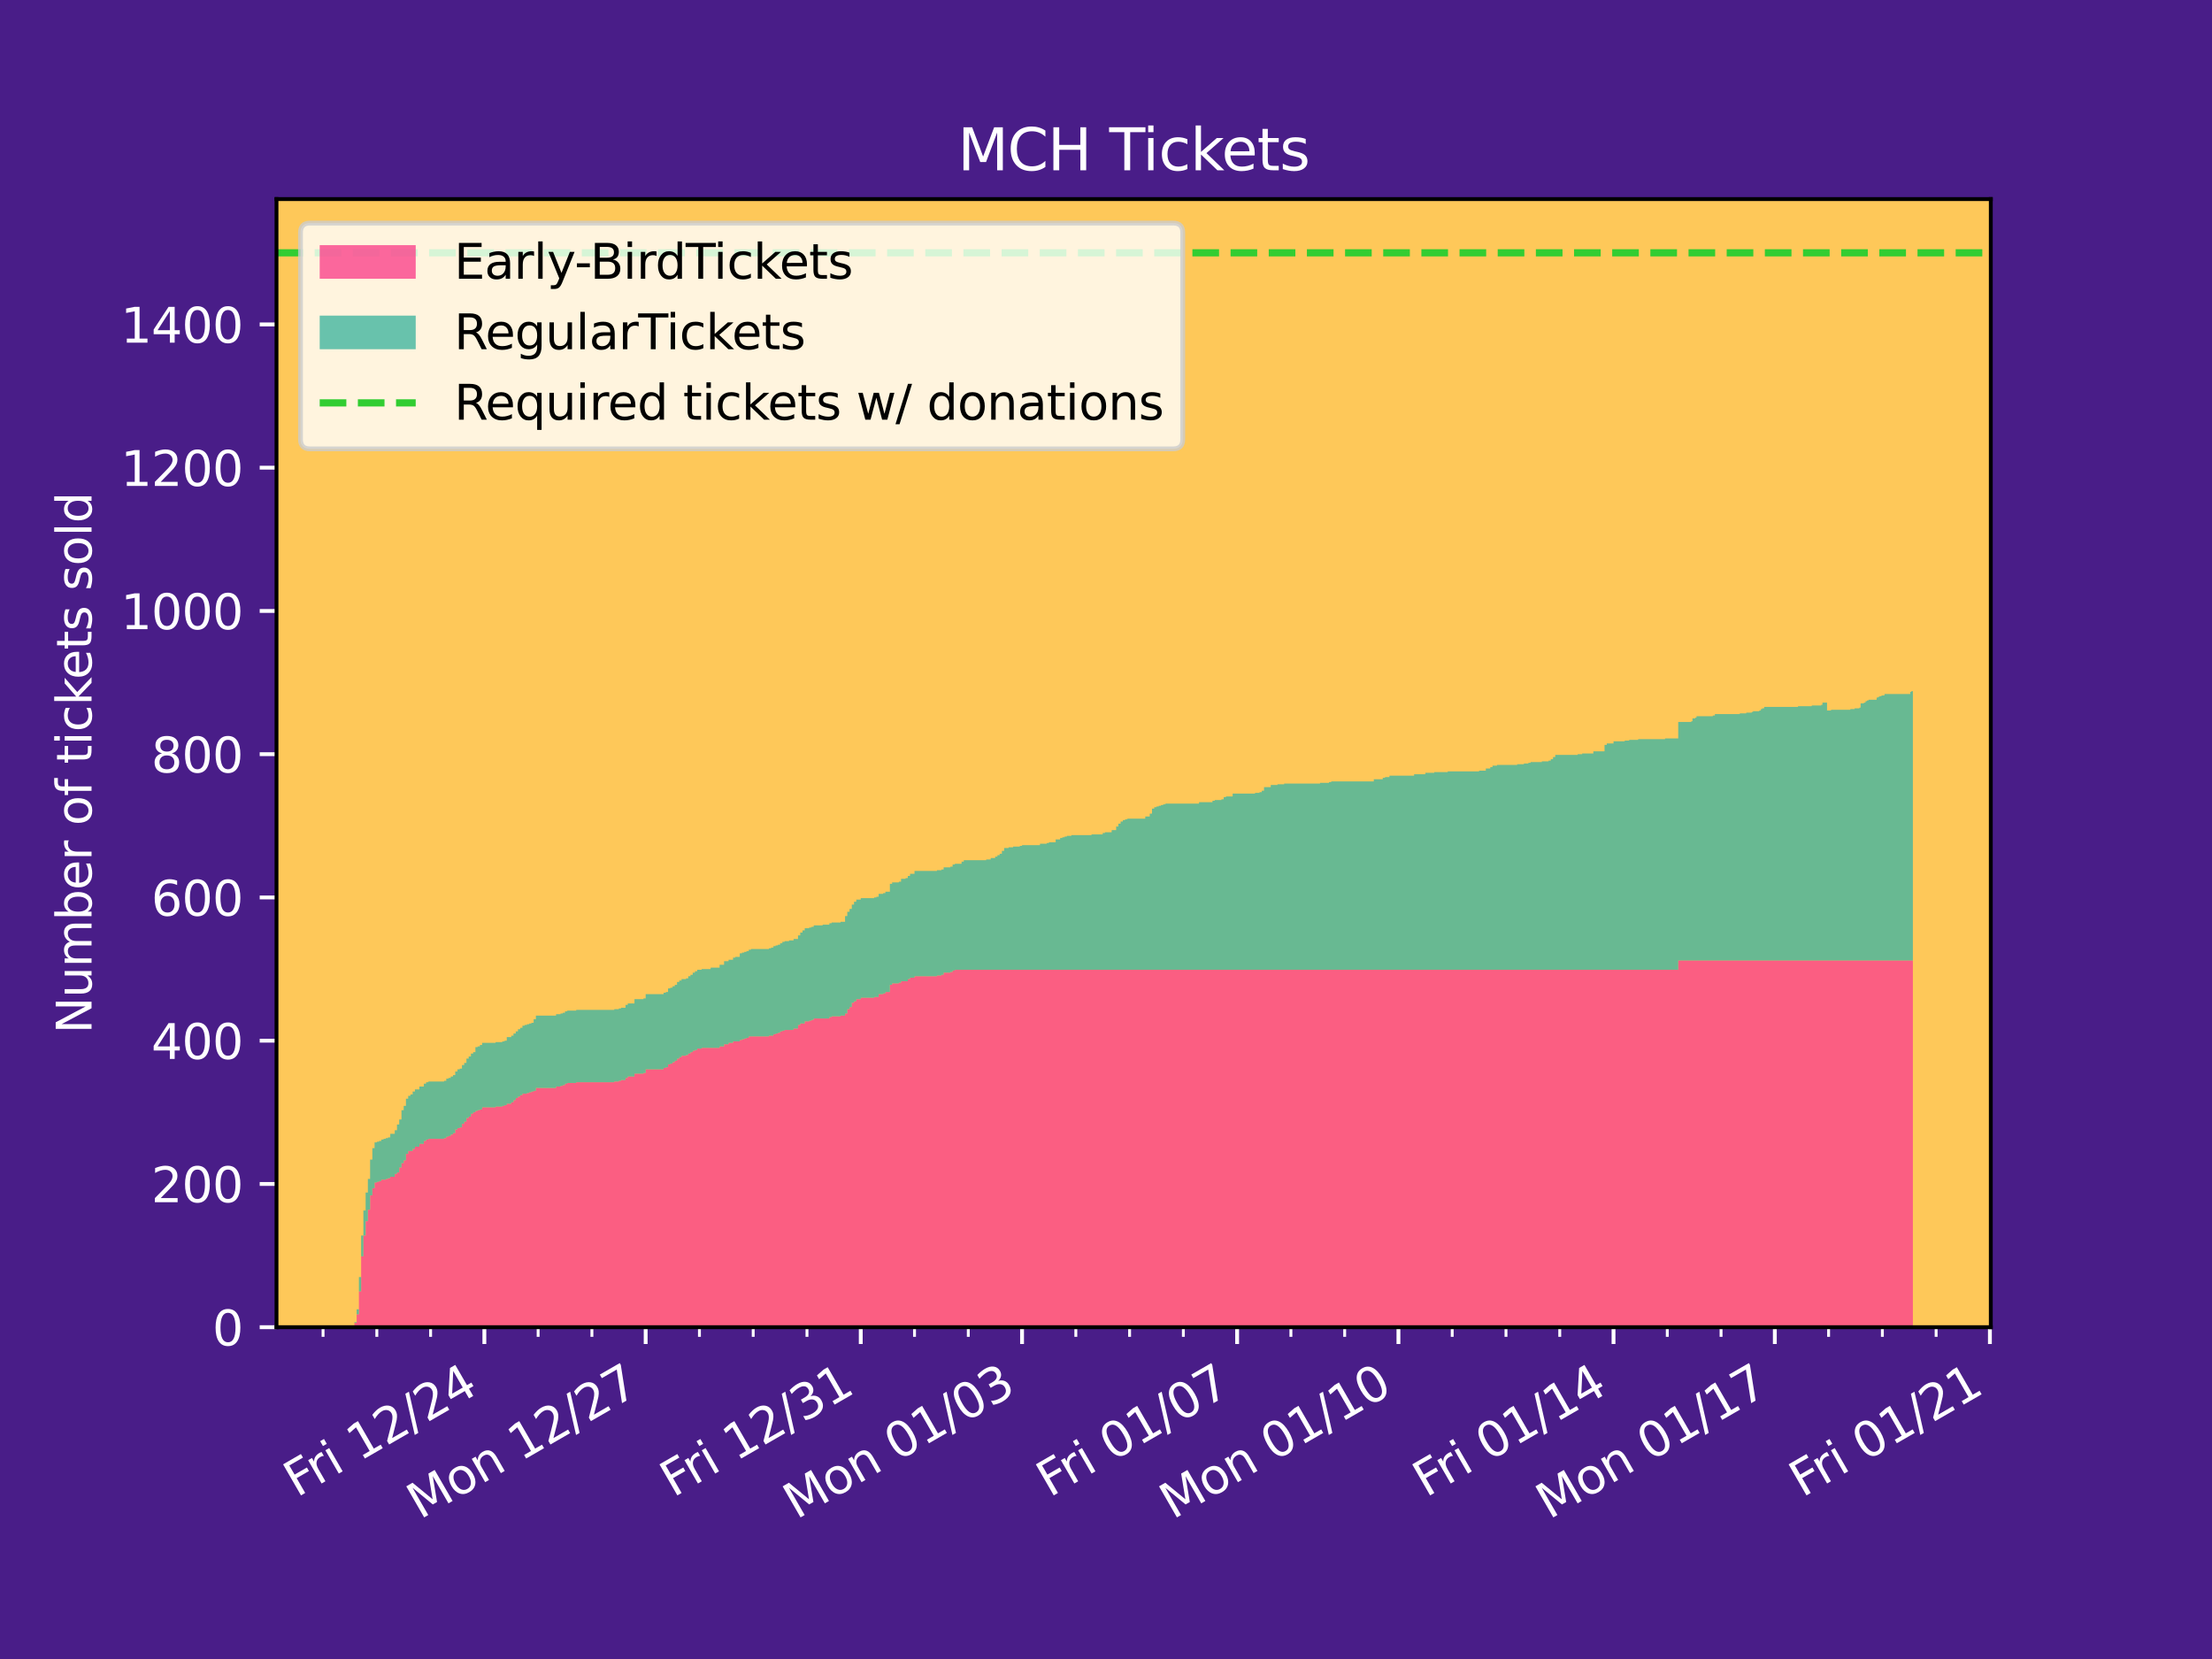 <?xml version="1.0" encoding="utf-8" standalone="no"?>
<!DOCTYPE svg PUBLIC "-//W3C//DTD SVG 1.1//EN"
  "http://www.w3.org/Graphics/SVG/1.1/DTD/svg11.dtd">
<svg xmlns:xlink="http://www.w3.org/1999/xlink" width="460.8pt" height="345.6pt" viewBox="0 0 460.8 345.6" xmlns="http://www.w3.org/2000/svg" version="1.1">
 <defs>
  <style type="text/css">*{stroke-linejoin: round; stroke-linecap: butt}</style>
 </defs>
 <g id="figure_1">
  <g id="patch_1">
   <path d="M 0 345.6 
L 460.8 345.6 
L 460.8 0 
L 0 0 
z
" style="fill: #491d88"/>
  </g>
  <g id="axes_1">
   <g id="patch_2">
    <path d="M 57.6 276.48 
L 414.72 276.48 
L 414.72 41.472 
L 57.6 41.472 
z
" style="fill: #fec859"/>
   </g>
   <g id="PolyCollection_1">
    <path d="M 73.833 276.48 
L 73.833 276.48 
L 73.833 276.48 
L 73.833 276.48 
L 74.299 276.48 
L 74.299 276.48 
L 74.766 276.48 
L 74.766 276.48 
L 75.233 276.48 
L 75.233 276.48 
L 75.7 276.48 
L 75.7 276.48 
L 76.166 276.48 
L 76.166 276.48 
L 76.633 276.48 
L 76.633 276.48 
L 77.1 276.48 
L 77.1 276.48 
L 77.566 276.48 
L 77.566 276.48 
L 78.033 276.48 
L 78.033 276.48 
L 78.5 276.48 
L 78.5 276.48 
L 78.967 276.48 
L 78.967 276.48 
L 79.433 276.48 
L 79.433 276.48 
L 79.9 276.48 
L 79.9 276.48 
L 80.367 276.48 
L 80.367 276.48 
L 80.833 276.48 
L 80.833 276.48 
L 81.3 276.48 
L 81.3 276.48 
L 82.234 276.48 
L 82.234 276.48 
L 82.7 276.48 
L 82.7 276.48 
L 83.167 276.48 
L 83.167 276.48 
L 83.634 276.48 
L 83.634 276.48 
L 84.1 276.48 
L 84.1 276.48 
L 84.567 276.48 
L 84.567 276.48 
L 85.034 276.48 
L 85.034 276.48 
L 85.501 276.48 
L 85.501 276.48 
L 85.967 276.48 
L 85.967 276.48 
L 86.434 276.48 
L 86.434 276.48 
L 87.367 276.48 
L 87.367 276.48 
L 88.301 276.48 
L 88.301 276.48 
L 88.767 276.48 
L 88.767 276.48 
L 89.234 276.48 
L 89.234 276.48 
L 92.501 276.48 
L 92.501 276.48 
L 92.968 276.48 
L 92.968 276.48 
L 93.435 276.48 
L 93.435 276.48 
L 93.901 276.48 
L 93.901 276.48 
L 94.368 276.48 
L 94.368 276.48 
L 94.835 276.48 
L 94.835 276.48 
L 95.301 276.48 
L 95.301 276.48 
L 95.768 276.48 
L 95.768 276.48 
L 96.235 276.48 
L 96.235 276.48 
L 96.702 276.48 
L 96.702 276.48 
L 97.168 276.48 
L 97.168 276.48 
L 97.635 276.48 
L 97.635 276.48 
L 98.102 276.48 
L 98.102 276.48 
L 98.568 276.48 
L 98.568 276.48 
L 99.035 276.48 
L 99.035 276.48 
L 99.502 276.48 
L 99.502 276.48 
L 99.969 276.48 
L 99.969 276.48 
L 100.435 276.48 
L 100.435 276.48 
L 103.236 276.48 
L 103.236 276.48 
L 104.636 276.48 
L 104.636 276.48 
L 105.102 276.48 
L 105.102 276.48 
L 105.569 276.48 
L 105.569 276.48 
L 106.503 276.48 
L 106.503 276.48 
L 106.969 276.48 
L 106.969 276.48 
L 107.436 276.48 
L 107.436 276.48 
L 107.903 276.48 
L 107.903 276.48 
L 108.369 276.48 
L 108.369 276.48 
L 108.836 276.48 
L 108.836 276.48 
L 109.303 276.48 
L 109.303 276.48 
L 109.77 276.48 
L 109.77 276.48 
L 110.236 276.48 
L 110.236 276.48 
L 110.703 276.48 
L 110.703 276.48 
L 111.17 276.48 
L 111.17 276.48 
L 111.636 276.48 
L 111.636 276.48 
L 115.837 276.48 
L 115.837 276.48 
L 116.77 276.48 
L 116.77 276.48 
L 117.237 276.48 
L 117.237 276.48 
L 117.704 276.48 
L 117.704 276.48 
L 118.17 276.48 
L 118.17 276.48 
L 120.037 276.48 
L 120.037 276.48 
L 127.971 276.48 
L 127.971 276.48 
L 128.905 276.48 
L 128.905 276.48 
L 129.371 276.48 
L 129.371 276.48 
L 130.305 276.48 
L 130.305 276.48 
L 130.772 276.48 
L 130.772 276.48 
L 132.172 276.48 
L 132.172 276.48 
L 134.039 276.48 
L 134.039 276.48 
L 134.505 276.48 
L 134.505 276.48 
L 138.239 276.48 
L 138.239 276.48 
L 138.706 276.48 
L 138.706 276.48 
L 139.172 276.48 
L 139.172 276.48 
L 139.639 276.48 
L 139.639 276.48 
L 140.106 276.48 
L 140.106 276.48 
L 140.572 276.48 
L 140.572 276.48 
L 141.039 276.48 
L 141.039 276.48 
L 141.506 276.48 
L 141.506 276.48 
L 141.973 276.48 
L 141.973 276.48 
L 142.906 276.48 
L 142.906 276.48 
L 143.373 276.48 
L 143.373 276.48 
L 143.839 276.48 
L 143.839 276.48 
L 144.306 276.48 
L 144.306 276.48 
L 144.773 276.48 
L 144.773 276.48 
L 145.24 276.48 
L 145.24 276.48 
L 146.173 276.48 
L 146.173 276.48 
L 148.04 276.48 
L 148.04 276.48 
L 149.907 276.48 
L 149.907 276.48 
L 150.84 276.48 
L 150.84 276.48 
L 151.774 276.48 
L 151.774 276.48 
L 152.707 276.48 
L 152.707 276.48 
L 153.174 276.48 
L 153.174 276.48 
L 154.107 276.48 
L 154.107 276.48 
L 154.574 276.48 
L 154.574 276.48 
L 155.041 276.48 
L 155.041 276.48 
L 155.507 276.48 
L 155.507 276.48 
L 155.974 276.48 
L 155.974 276.48 
L 156.441 276.48 
L 156.441 276.48 
L 160.174 276.48 
L 160.174 276.48 
L 160.641 276.48 
L 160.641 276.48 
L 161.108 276.48 
L 161.108 276.48 
L 161.575 276.48 
L 161.575 276.48 
L 162.041 276.48 
L 162.041 276.48 
L 162.508 276.48 
L 162.508 276.48 
L 162.975 276.48 
L 162.975 276.48 
L 163.441 276.48 
L 163.441 276.48 
L 164.375 276.48 
L 164.375 276.48 
L 165.308 276.48 
L 165.308 276.48 
L 166.242 276.48 
L 166.242 276.48 
L 166.708 276.48 
L 166.708 276.48 
L 167.175 276.48 
L 167.175 276.48 
L 167.642 276.48 
L 167.642 276.48 
L 168.575 276.48 
L 168.575 276.48 
L 169.042 276.48 
L 169.042 276.48 
L 169.509 276.48 
L 169.509 276.48 
L 171.375 276.48 
L 171.375 276.48 
L 172.776 276.48 
L 172.776 276.48 
L 173.242 276.48 
L 173.242 276.48 
L 175.109 276.48 
L 175.109 276.48 
L 176.043 276.48 
L 176.043 276.48 
L 176.509 276.48 
L 176.509 276.48 
L 176.976 276.48 
L 176.976 276.48 
L 177.443 276.48 
L 177.443 276.48 
L 177.909 276.48 
L 177.909 276.48 
L 178.376 276.48 
L 178.376 276.48 
L 179.31 276.48 
L 179.31 276.48 
L 182.11 276.48 
L 182.11 276.48 
L 182.577 276.48 
L 182.577 276.48 
L 183.043 276.48 
L 183.043 276.48 
L 183.977 276.48 
L 183.977 276.48 
L 184.443 276.48 
L 184.443 276.48 
L 185.377 276.48 
L 185.377 276.48 
L 185.844 276.48 
L 185.844 276.48 
L 187.244 276.48 
L 187.244 276.48 
L 187.71 276.48 
L 187.71 276.48 
L 188.644 276.48 
L 188.644 276.48 
L 189.111 276.48 
L 189.111 276.48 
L 189.577 276.48 
L 189.577 276.48 
L 190.044 276.48 
L 190.044 276.48 
L 190.511 276.48 
L 190.511 276.48 
L 195.178 276.48 
L 195.178 276.48 
L 196.111 276.48 
L 196.111 276.48 
L 196.578 276.48 
L 196.578 276.48 
L 197.978 276.48 
L 197.978 276.48 
L 198.445 276.48 
L 198.445 276.48 
L 198.911 276.48 
L 198.911 276.48 
L 200.312 276.48 
L 200.312 276.48 
L 200.778 276.48 
L 200.778 276.48 
L 205.445 276.48 
L 205.445 276.48 
L 206.379 276.48 
L 206.379 276.48 
L 207.312 276.48 
L 207.312 276.48 
L 207.779 276.48 
L 207.779 276.48 
L 208.246 276.48 
L 208.246 276.48 
L 208.712 276.48 
L 208.712 276.48 
L 209.179 276.48 
L 209.179 276.48 
L 210.113 276.48 
L 210.113 276.48 
L 211.046 276.48 
L 211.046 276.48 
L 211.979 276.48 
L 211.979 276.48 
L 212.446 276.48 
L 212.446 276.48 
L 212.913 276.48 
L 212.913 276.48 
L 216.646 276.48 
L 216.646 276.48 
L 218.047 276.48 
L 218.047 276.48 
L 218.513 276.48 
L 218.513 276.48 
L 219.913 276.48 
L 219.913 276.48 
L 220.847 276.48 
L 220.847 276.48 
L 221.314 276.48 
L 221.314 276.48 
L 221.78 276.48 
L 221.78 276.48 
L 222.247 276.48 
L 222.247 276.48 
L 223.18 276.48 
L 223.18 276.48 
L 227.381 276.48 
L 227.381 276.48 
L 229.714 276.48 
L 229.714 276.48 
L 230.181 276.48 
L 230.181 276.48 
L 231.581 276.48 
L 231.581 276.48 
L 232.515 276.48 
L 232.515 276.48 
L 232.981 276.48 
L 232.981 276.48 
L 233.448 276.48 
L 233.448 276.48 
L 233.915 276.48 
L 233.915 276.48 
L 234.382 276.48 
L 234.382 276.48 
L 234.848 276.48 
L 234.848 276.48 
L 238.582 276.48 
L 238.582 276.48 
L 239.515 276.48 
L 239.515 276.48 
L 239.982 276.48 
L 239.982 276.48 
L 240.449 276.48 
L 240.449 276.48 
L 240.915 276.48 
L 240.915 276.48 
L 241.382 276.48 
L 241.382 276.48 
L 241.849 276.48 
L 241.849 276.48 
L 242.316 276.48 
L 242.316 276.48 
L 242.782 276.48 
L 242.782 276.48 
L 243.716 276.48 
L 243.716 276.48 
L 249.783 276.48 
L 249.783 276.48 
L 251.65 276.48 
L 251.65 276.48 
L 252.583 276.48 
L 252.583 276.48 
L 253.05 276.48 
L 253.05 276.48 
L 254.45 276.48 
L 254.45 276.48 
L 254.917 276.48 
L 254.917 276.48 
L 255.384 276.48 
L 255.384 276.48 
L 256.784 276.48 
L 256.784 276.48 
L 258.184 276.48 
L 258.184 276.48 
L 261.451 276.48 
L 261.451 276.48 
L 261.918 276.48 
L 261.918 276.48 
L 262.384 276.48 
L 262.384 276.48 
L 262.851 276.48 
L 262.851 276.48 
L 263.318 276.48 
L 263.318 276.48 
L 264.718 276.48 
L 264.718 276.48 
L 266.118 276.48 
L 266.118 276.48 
L 267.518 276.48 
L 267.518 276.48 
L 274.985 276.48 
L 274.985 276.48 
L 276.852 276.48 
L 276.852 276.48 
L 277.319 276.48 
L 277.319 276.48 
L 285.72 276.48 
L 285.72 276.48 
L 286.187 276.48 
L 286.187 276.48 
L 286.653 276.48 
L 286.653 276.48 
L 287.587 276.48 
L 287.587 276.48 
L 288.053 276.48 
L 288.053 276.48 
L 288.52 276.48 
L 288.52 276.48 
L 289.454 276.48 
L 289.454 276.48 
L 293.654 276.48 
L 293.654 276.48 
L 294.587 276.48 
L 294.587 276.48 
L 295.987 276.48 
L 295.987 276.48 
L 296.921 276.48 
L 296.921 276.48 
L 298.788 276.48 
L 298.788 276.48 
L 301.588 276.48 
L 301.588 276.48 
L 307.655 276.48 
L 307.655 276.48 
L 308.122 276.48 
L 308.122 276.48 
L 309.522 276.48 
L 309.522 276.48 
L 310.456 276.48 
L 310.456 276.48 
L 310.922 276.48 
L 310.922 276.48 
L 311.856 276.48 
L 311.856 276.48 
L 316.056 276.48 
L 316.056 276.48 
L 317.456 276.48 
L 317.456 276.48 
L 318.39 276.48 
L 318.39 276.48 
L 318.856 276.48 
L 318.856 276.48 
L 319.323 276.48 
L 319.323 276.48 
L 321.19 276.48 
L 321.19 276.48 
L 322.59 276.48 
L 322.59 276.48 
L 323.057 276.48 
L 323.057 276.48 
L 323.523 276.48 
L 323.523 276.48 
L 323.99 276.48 
L 323.99 276.48 
L 328.657 276.48 
L 328.657 276.48 
L 329.591 276.48 
L 329.591 276.48 
L 331.924 276.48 
L 331.924 276.48 
L 334.258 276.48 
L 334.258 276.48 
L 334.725 276.48 
L 334.725 276.48 
L 335.191 276.48 
L 335.191 276.48 
L 336.125 276.48 
L 336.125 276.48 
L 338.458 276.48 
L 338.458 276.48 
L 339.392 276.48 
L 339.392 276.48 
L 341.258 276.48 
L 341.258 276.48 
L 344.992 276.48 
L 344.992 276.48 
L 346.859 276.48 
L 346.859 276.48 
L 349.607 276.48 
L 349.607 276.48 
L 349.798 276.48 
L 349.798 276.48 
L 349.965 276.48 
L 349.965 276.48 
L 350.296 276.48 
L 350.296 276.48 
L 350.506 276.48 
L 350.506 276.48 
L 350.726 276.48 
L 350.726 276.48 
L 350.891 276.48 
L 350.891 276.48 
L 351.232 276.48 
L 351.232 276.48 
L 351.417 276.48 
L 351.417 276.48 
L 351.667 276.48 
L 351.667 276.48 
L 351.85 276.48 
L 351.85 276.48 
L 352.143 276.48 
L 352.143 276.48 
L 352.326 276.48 
L 352.326 276.48 
L 352.574 276.48 
L 352.574 276.48 
L 352.747 276.48 
L 352.747 276.48 
L 353.152 276.48 
L 353.152 276.48 
L 353.415 276.48 
L 353.415 276.48 
L 353.718 276.48 
L 353.718 276.48 
L 353.741 276.48 
L 353.741 276.48 
L 353.755 276.48 
L 353.755 276.48 
L 353.985 276.48 
L 353.985 276.48 
L 354.162 276.48 
L 354.162 276.48 
L 354.471 276.48 
L 354.471 276.48 
L 354.671 276.48 
L 354.671 276.48 
L 355.008 276.48 
L 355.008 276.48 
L 355.673 276.48 
L 355.673 276.48 
L 355.693 276.48 
L 355.693 276.48 
L 355.716 276.48 
L 355.716 276.48 
L 355.891 276.48 
L 355.891 276.48 
L 356.089 276.48 
L 356.089 276.48 
L 356.304 276.48 
L 356.304 276.48 
L 356.481 276.48 
L 356.481 276.48 
L 356.806 276.48 
L 356.806 276.48 
L 357.244 276.48 
L 357.244 276.48 
L 362.429 276.48 
L 362.429 276.48 
L 363.774 276.48 
L 363.774 276.48 
L 364.92 276.48 
L 364.92 276.48 
L 365.186 276.48 
L 365.186 276.48 
L 366.491 276.48 
L 366.491 276.48 
L 366.822 276.48 
L 366.822 276.48 
L 367.089 276.48 
L 367.089 276.48 
L 367.507 276.48 
L 367.507 276.48 
L 374.555 276.48 
L 374.555 276.48 
L 377.422 276.48 
L 377.422 276.48 
L 379.391 276.48 
L 379.391 276.48 
L 379.652 276.48 
L 379.652 276.48 
L 380.606 276.48 
L 380.606 276.48 
L 381.427 276.48 
L 381.427 276.48 
L 385.465 276.48 
L 385.465 276.48 
L 386.356 276.48 
L 386.356 276.48 
L 387.34 276.48 
L 387.34 276.48 
L 387.597 276.48 
L 387.597 276.48 
L 388.286 276.48 
L 388.286 276.48 
L 388.626 276.48 
L 388.626 276.48 
L 388.917 276.48 
L 388.917 276.48 
L 389.246 276.48 
L 389.246 276.48 
L 390.933 276.48 
L 390.933 276.48 
L 391.226 276.48 
L 391.226 276.48 
L 391.525 276.48 
L 391.525 276.48 
L 391.955 276.48 
L 391.955 276.48 
L 392.567 276.48 
L 392.567 276.48 
L 397.939 276.48 
L 397.939 276.48 
L 398.173 276.48 
L 398.173 276.48 
L 398.487 276.48 
L 398.487 276.48 
L 398.487 200.084 
L 398.487 200.084 
L 398.487 200.084 
L 398.173 200.084 
L 398.173 200.084 
L 397.939 200.084 
L 397.939 200.084 
L 392.567 200.084 
L 392.567 200.084 
L 391.955 200.084 
L 391.955 200.084 
L 391.525 200.084 
L 391.525 200.084 
L 391.226 200.084 
L 391.226 200.084 
L 390.933 200.084 
L 390.933 200.084 
L 389.246 200.084 
L 389.246 200.084 
L 388.917 200.084 
L 388.917 200.084 
L 388.626 200.084 
L 388.626 200.084 
L 388.286 200.084 
L 388.286 200.084 
L 387.597 200.084 
L 387.597 200.084 
L 387.34 200.084 
L 387.34 200.084 
L 386.356 200.084 
L 386.356 200.084 
L 385.465 200.084 
L 385.465 200.084 
L 381.427 200.084 
L 381.427 200.084 
L 380.606 200.084 
L 380.606 200.084 
L 379.652 200.084 
L 379.652 200.084 
L 379.391 200.084 
L 379.391 200.084 
L 377.422 200.084 
L 377.422 200.084 
L 374.555 200.084 
L 374.555 200.084 
L 367.507 200.084 
L 367.507 200.084 
L 367.089 200.084 
L 367.089 200.084 
L 366.822 200.084 
L 366.822 200.084 
L 366.491 200.084 
L 366.491 200.084 
L 365.186 200.084 
L 365.186 200.084 
L 364.92 200.084 
L 364.92 200.084 
L 363.774 200.084 
L 363.774 200.084 
L 362.429 200.084 
L 362.429 200.084 
L 357.244 200.084 
L 357.244 200.084 
L 356.806 200.084 
L 356.806 200.084 
L 356.481 200.084 
L 356.481 200.084 
L 356.304 200.084 
L 356.304 200.084 
L 356.089 200.084 
L 356.089 200.084 
L 355.891 200.084 
L 355.891 200.084 
L 355.716 200.084 
L 355.716 200.084 
L 355.693 200.084 
L 355.693 200.084 
L 355.673 200.084 
L 355.673 200.084 
L 355.008 200.084 
L 355.008 200.084 
L 354.671 200.084 
L 354.671 200.084 
L 354.471 200.084 
L 354.471 200.084 
L 354.162 200.084 
L 354.162 200.084 
L 353.985 200.084 
L 353.985 200.084 
L 353.755 200.084 
L 353.755 200.084 
L 353.741 200.084 
L 353.741 200.084 
L 353.718 200.084 
L 353.718 200.084 
L 353.415 200.084 
L 353.415 200.084 
L 353.152 200.084 
L 353.152 200.084 
L 352.747 200.084 
L 352.747 200.084 
L 352.574 200.084 
L 352.574 200.084 
L 352.326 200.084 
L 352.326 200.084 
L 352.143 200.084 
L 352.143 200.084 
L 351.85 200.084 
L 351.85 200.084 
L 351.667 200.084 
L 351.667 200.084 
L 351.417 200.084 
L 351.417 200.084 
L 351.232 200.084 
L 351.232 200.084 
L 350.891 200.084 
L 350.891 200.084 
L 350.726 200.084 
L 350.726 200.084 
L 350.506 200.084 
L 350.506 200.084 
L 350.296 200.084 
L 350.296 200.084 
L 349.965 200.084 
L 349.965 200.084 
L 349.798 200.084 
L 349.798 200.084 
L 349.607 200.084 
L 349.607 202.023 
L 346.859 202.023 
L 346.859 202.023 
L 344.992 202.023 
L 344.992 202.023 
L 341.258 202.023 
L 341.258 202.023 
L 339.392 202.023 
L 339.392 202.023 
L 338.458 202.023 
L 338.458 202.023 
L 336.125 202.023 
L 336.125 202.023 
L 335.191 202.023 
L 335.191 202.023 
L 334.725 202.023 
L 334.725 202.023 
L 334.258 202.023 
L 334.258 202.023 
L 331.924 202.023 
L 331.924 202.023 
L 329.591 202.023 
L 329.591 202.023 
L 328.657 202.023 
L 328.657 202.023 
L 323.99 202.023 
L 323.99 202.023 
L 323.523 202.023 
L 323.523 202.023 
L 323.057 202.023 
L 323.057 202.023 
L 322.59 202.023 
L 322.59 202.023 
L 321.19 202.023 
L 321.19 202.023 
L 319.323 202.023 
L 319.323 202.023 
L 318.856 202.023 
L 318.856 202.023 
L 318.39 202.023 
L 318.39 202.023 
L 317.456 202.023 
L 317.456 202.023 
L 316.056 202.023 
L 316.056 202.023 
L 311.856 202.023 
L 311.856 202.023 
L 310.922 202.023 
L 310.922 202.023 
L 310.456 202.023 
L 310.456 202.023 
L 309.522 202.023 
L 309.522 202.023 
L 308.122 202.023 
L 308.122 202.023 
L 307.655 202.023 
L 307.655 202.023 
L 301.588 202.023 
L 301.588 202.023 
L 298.788 202.023 
L 298.788 202.023 
L 296.921 202.023 
L 296.921 202.023 
L 295.987 202.023 
L 295.987 202.023 
L 294.587 202.023 
L 294.587 202.023 
L 293.654 202.023 
L 293.654 202.023 
L 289.454 202.023 
L 289.454 202.023 
L 288.52 202.023 
L 288.52 202.023 
L 288.053 202.023 
L 288.053 202.023 
L 287.587 202.023 
L 287.587 202.023 
L 286.653 202.023 
L 286.653 202.023 
L 286.187 202.023 
L 286.187 202.023 
L 285.72 202.023 
L 285.72 202.023 
L 277.319 202.023 
L 277.319 202.023 
L 276.852 202.023 
L 276.852 202.023 
L 274.985 202.023 
L 274.985 202.023 
L 267.518 202.023 
L 267.518 202.023 
L 266.118 202.023 
L 266.118 202.023 
L 264.718 202.023 
L 264.718 202.023 
L 263.318 202.023 
L 263.318 202.023 
L 262.851 202.023 
L 262.851 202.023 
L 262.384 202.023 
L 262.384 202.023 
L 261.918 202.023 
L 261.918 202.023 
L 261.451 202.023 
L 261.451 202.023 
L 258.184 202.023 
L 258.184 202.023 
L 256.784 202.023 
L 256.784 202.023 
L 255.384 202.023 
L 255.384 202.023 
L 254.917 202.023 
L 254.917 202.023 
L 254.45 202.023 
L 254.45 202.023 
L 253.05 202.023 
L 253.05 202.023 
L 252.583 202.023 
L 252.583 202.023 
L 251.65 202.023 
L 251.65 202.023 
L 249.783 202.023 
L 249.783 202.023 
L 243.716 202.023 
L 243.716 202.023 
L 242.782 202.023 
L 242.782 202.023 
L 242.316 202.023 
L 242.316 202.023 
L 241.849 202.023 
L 241.849 202.023 
L 241.382 202.023 
L 241.382 202.023 
L 240.915 202.023 
L 240.915 202.023 
L 240.449 202.023 
L 240.449 202.023 
L 239.982 202.023 
L 239.982 202.023 
L 239.515 202.023 
L 239.515 202.023 
L 238.582 202.023 
L 238.582 202.023 
L 234.848 202.023 
L 234.848 202.023 
L 234.382 202.023 
L 234.382 202.023 
L 233.915 202.023 
L 233.915 202.023 
L 233.448 202.023 
L 233.448 202.023 
L 232.981 202.023 
L 232.981 202.023 
L 232.515 202.023 
L 232.515 202.023 
L 231.581 202.023 
L 231.581 202.023 
L 230.181 202.023 
L 230.181 202.023 
L 229.714 202.023 
L 229.714 202.023 
L 227.381 202.023 
L 227.381 202.023 
L 223.18 202.023 
L 223.18 202.023 
L 222.247 202.023 
L 222.247 202.023 
L 221.78 202.023 
L 221.78 202.023 
L 221.314 202.023 
L 221.314 202.023 
L 220.847 202.023 
L 220.847 202.023 
L 219.913 202.023 
L 219.913 202.023 
L 218.513 202.023 
L 218.513 202.023 
L 218.047 202.023 
L 218.047 202.023 
L 216.646 202.023 
L 216.646 202.023 
L 212.913 202.023 
L 212.913 202.023 
L 212.446 202.023 
L 212.446 202.023 
L 211.979 202.023 
L 211.979 202.023 
L 211.046 202.023 
L 211.046 202.023 
L 210.113 202.023 
L 210.113 202.023 
L 209.179 202.023 
L 209.179 202.023 
L 208.712 202.023 
L 208.712 202.023 
L 208.246 202.023 
L 208.246 202.023 
L 207.779 202.023 
L 207.779 202.023 
L 207.312 202.023 
L 207.312 202.023 
L 206.379 202.023 
L 206.379 202.023 
L 205.445 202.023 
L 205.445 202.023 
L 200.778 202.023 
L 200.778 202.023 
L 200.312 202.023 
L 200.312 202.023 
L 198.911 202.023 
L 198.911 202.173 
L 198.445 202.173 
L 198.445 202.471 
L 197.978 202.471 
L 197.978 202.62 
L 196.578 202.62 
L 196.578 203.068 
L 196.111 203.068 
L 196.111 203.217 
L 195.178 203.217 
L 195.178 203.366 
L 190.511 203.366 
L 190.511 203.665 
L 190.044 203.665 
L 190.044 203.665 
L 189.577 203.665 
L 189.577 203.963 
L 189.111 203.963 
L 189.111 204.411 
L 188.644 204.411 
L 188.644 204.411 
L 187.71 204.411 
L 187.71 204.709 
L 187.244 204.709 
L 187.244 204.859 
L 185.844 204.859 
L 185.844 205.157 
L 185.377 205.157 
L 185.377 206.649 
L 184.443 206.649 
L 184.443 206.947 
L 183.977 206.947 
L 183.977 207.097 
L 183.043 207.097 
L 183.043 207.694 
L 182.577 207.694 
L 182.577 207.694 
L 182.11 207.694 
L 182.11 207.843 
L 179.31 207.843 
L 179.31 208.141 
L 178.376 208.141 
L 178.376 208.589 
L 177.909 208.589 
L 177.909 208.887 
L 177.443 208.887 
L 177.443 209.782 
L 176.976 209.782 
L 176.976 210.23 
L 176.509 210.23 
L 176.509 211.125 
L 176.043 211.125 
L 176.043 211.573 
L 175.109 211.573 
L 175.109 211.722 
L 173.242 211.722 
L 173.242 211.871 
L 172.776 211.871 
L 172.776 212.17 
L 171.375 212.17 
L 171.375 212.17 
L 169.509 212.17 
L 169.509 212.468 
L 169.042 212.468 
L 169.042 212.618 
L 168.575 212.618 
L 168.575 212.767 
L 167.642 212.767 
L 167.642 213.214 
L 167.175 213.214 
L 167.175 213.214 
L 166.708 213.214 
L 166.708 213.513 
L 166.242 213.513 
L 166.242 214.259 
L 165.308 214.259 
L 165.308 214.557 
L 164.375 214.557 
L 164.375 214.557 
L 163.441 214.557 
L 163.441 214.706 
L 162.975 214.706 
L 162.975 214.856 
L 162.508 214.856 
L 162.508 215.154 
L 162.041 215.154 
L 162.041 215.303 
L 161.575 215.303 
L 161.575 215.453 
L 161.108 215.453 
L 161.108 215.751 
L 160.641 215.751 
L 160.641 215.751 
L 160.174 215.751 
L 160.174 215.9 
L 156.441 215.9 
L 156.441 215.9 
L 155.974 215.9 
L 155.974 216.199 
L 155.507 216.199 
L 155.507 216.348 
L 155.041 216.348 
L 155.041 216.497 
L 154.574 216.497 
L 154.574 216.646 
L 154.107 216.646 
L 154.107 216.945 
L 153.174 216.945 
L 153.174 216.945 
L 152.707 216.945 
L 152.707 217.243 
L 151.774 217.243 
L 151.774 217.541 
L 150.84 217.541 
L 150.84 217.989 
L 149.907 217.989 
L 149.907 218.288 
L 148.04 218.288 
L 148.04 218.288 
L 146.173 218.288 
L 146.173 218.437 
L 145.24 218.437 
L 145.24 218.735 
L 144.773 218.735 
L 144.773 218.884 
L 144.306 218.884 
L 144.306 219.183 
L 143.839 219.183 
L 143.839 219.481 
L 143.373 219.481 
L 143.373 219.78 
L 142.906 219.78 
L 142.906 219.929 
L 141.973 219.929 
L 141.973 220.227 
L 141.506 220.227 
L 141.506 220.526 
L 141.039 220.526 
L 141.039 220.973 
L 140.572 220.973 
L 140.572 221.272 
L 140.106 221.272 
L 140.106 221.57 
L 139.639 221.57 
L 139.639 221.719 
L 139.172 221.719 
L 139.172 222.316 
L 138.706 222.316 
L 138.706 222.465 
L 138.239 222.465 
L 138.239 222.764 
L 134.505 222.764 
L 134.505 223.51 
L 134.039 223.51 
L 134.039 223.659 
L 132.172 223.659 
L 132.172 224.256 
L 130.772 224.256 
L 130.772 224.554 
L 130.305 224.554 
L 130.305 225.002 
L 129.371 225.002 
L 129.371 225.151 
L 128.905 225.151 
L 128.905 225.3 
L 127.971 225.3 
L 127.971 225.45 
L 120.037 225.45 
L 120.037 225.599 
L 118.17 225.599 
L 118.17 225.748 
L 117.704 225.748 
L 117.704 226.047 
L 117.237 226.047 
L 117.237 226.196 
L 116.77 226.196 
L 116.77 226.345 
L 115.837 226.345 
L 115.837 226.643 
L 111.636 226.643 
L 111.636 227.24 
L 111.17 227.24 
L 111.17 227.389 
L 110.703 227.389 
L 110.703 227.539 
L 110.236 227.539 
L 110.236 227.688 
L 109.77 227.688 
L 109.77 227.837 
L 109.303 227.837 
L 109.303 227.837 
L 108.836 227.837 
L 108.836 228.135 
L 108.369 228.135 
L 108.369 228.434 
L 107.903 228.434 
L 107.903 228.732 
L 107.436 228.732 
L 107.436 229.18 
L 106.969 229.18 
L 106.969 229.628 
L 106.503 229.628 
L 106.503 229.926 
L 105.569 229.926 
L 105.569 230.224 
L 105.102 230.224 
L 105.102 230.374 
L 104.636 230.374 
L 104.636 230.523 
L 103.236 230.523 
L 103.236 230.672 
L 100.435 230.672 
L 100.435 231.12 
L 99.969 231.12 
L 99.969 231.269 
L 99.502 231.269 
L 99.502 231.418 
L 99.035 231.418 
L 99.035 231.717 
L 98.568 231.717 
L 98.568 232.015 
L 98.102 232.015 
L 98.102 232.612 
L 97.635 232.612 
L 97.635 232.91 
L 97.168 232.91 
L 97.168 233.656 
L 96.702 233.656 
L 96.702 234.104 
L 96.235 234.104 
L 96.235 234.85 
L 95.768 234.85 
L 95.768 234.999 
L 95.301 234.999 
L 95.301 235.298 
L 94.835 235.298 
L 94.835 236.044 
L 94.368 236.044 
L 94.368 236.342 
L 93.901 236.342 
L 93.901 236.641 
L 93.435 236.641 
L 93.435 236.79 
L 92.968 236.79 
L 92.968 237.088 
L 92.501 237.088 
L 92.501 237.237 
L 89.234 237.237 
L 89.234 237.387 
L 88.767 237.387 
L 88.767 237.685 
L 88.301 237.685 
L 88.301 238.282 
L 87.367 238.282 
L 87.367 238.879 
L 86.434 238.879 
L 86.434 239.326 
L 85.967 239.326 
L 85.967 239.774 
L 85.501 239.774 
L 85.501 239.774 
L 85.034 239.774 
L 85.034 240.371 
L 84.567 240.371 
L 84.567 241.714 
L 84.1 241.714 
L 84.1 242.311 
L 83.634 242.311 
L 83.634 243.206 
L 83.167 243.206 
L 83.167 244.25 
L 82.7 244.25 
L 82.7 244.549 
L 82.234 244.549 
L 82.234 245.146 
L 81.3 245.146 
L 81.3 245.444 
L 80.833 245.444 
L 80.833 245.593 
L 80.367 245.593 
L 80.367 245.742 
L 79.9 245.742 
L 79.9 245.742 
L 79.433 245.742 
L 79.433 246.041 
L 78.967 246.041 
L 78.967 246.19 
L 78.5 246.19 
L 78.5 246.339 
L 78.033 246.339 
L 78.033 247.533 
L 77.566 247.533 
L 77.566 249.025 
L 77.1 249.025 
L 77.1 252.009 
L 76.633 252.009 
L 76.633 254.397 
L 76.166 254.397 
L 76.166 257.381 
L 75.7 257.381 
L 75.7 261.708 
L 75.233 261.708 
L 75.233 269.019 
L 74.766 269.019 
L 74.766 273.794 
L 74.299 273.794 
L 74.299 275.585 
L 73.833 275.585 
L 73.833 276.48 
L 73.833 276.48 
z
" clip-path="url(#p9b02d3db18)" style="fill: #fa448c; fill-opacity: 0.8"/>
   </g>
   <g id="PolyCollection_2">
    <path d="M 73.833 276.48 
L 73.833 276.48 
L 73.833 276.48 
L 73.833 275.585 
L 74.299 275.585 
L 74.299 273.794 
L 74.766 273.794 
L 74.766 269.019 
L 75.233 269.019 
L 75.233 261.708 
L 75.7 261.708 
L 75.7 257.381 
L 76.166 257.381 
L 76.166 254.397 
L 76.633 254.397 
L 76.633 252.009 
L 77.1 252.009 
L 77.1 249.025 
L 77.566 249.025 
L 77.566 247.533 
L 78.033 247.533 
L 78.033 246.339 
L 78.5 246.339 
L 78.5 246.19 
L 78.967 246.19 
L 78.967 246.041 
L 79.433 246.041 
L 79.433 245.742 
L 79.9 245.742 
L 79.9 245.742 
L 80.367 245.742 
L 80.367 245.593 
L 80.833 245.593 
L 80.833 245.444 
L 81.3 245.444 
L 81.3 245.146 
L 82.234 245.146 
L 82.234 244.549 
L 82.7 244.549 
L 82.7 244.25 
L 83.167 244.25 
L 83.167 243.206 
L 83.634 243.206 
L 83.634 242.311 
L 84.1 242.311 
L 84.1 241.714 
L 84.567 241.714 
L 84.567 240.371 
L 85.034 240.371 
L 85.034 239.774 
L 85.501 239.774 
L 85.501 239.774 
L 85.967 239.774 
L 85.967 239.326 
L 86.434 239.326 
L 86.434 238.879 
L 87.367 238.879 
L 87.367 238.282 
L 88.301 238.282 
L 88.301 237.685 
L 88.767 237.685 
L 88.767 237.387 
L 89.234 237.387 
L 89.234 237.237 
L 92.501 237.237 
L 92.501 237.088 
L 92.968 237.088 
L 92.968 236.79 
L 93.435 236.79 
L 93.435 236.641 
L 93.901 236.641 
L 93.901 236.342 
L 94.368 236.342 
L 94.368 236.044 
L 94.835 236.044 
L 94.835 235.298 
L 95.301 235.298 
L 95.301 234.999 
L 95.768 234.999 
L 95.768 234.85 
L 96.235 234.85 
L 96.235 234.104 
L 96.702 234.104 
L 96.702 233.656 
L 97.168 233.656 
L 97.168 232.91 
L 97.635 232.91 
L 97.635 232.612 
L 98.102 232.612 
L 98.102 232.015 
L 98.568 232.015 
L 98.568 231.717 
L 99.035 231.717 
L 99.035 231.418 
L 99.502 231.418 
L 99.502 231.269 
L 99.969 231.269 
L 99.969 231.12 
L 100.435 231.12 
L 100.435 230.672 
L 103.236 230.672 
L 103.236 230.523 
L 104.636 230.523 
L 104.636 230.374 
L 105.102 230.374 
L 105.102 230.224 
L 105.569 230.224 
L 105.569 229.926 
L 106.503 229.926 
L 106.503 229.628 
L 106.969 229.628 
L 106.969 229.18 
L 107.436 229.18 
L 107.436 228.732 
L 107.903 228.732 
L 107.903 228.434 
L 108.369 228.434 
L 108.369 228.135 
L 108.836 228.135 
L 108.836 227.837 
L 109.303 227.837 
L 109.303 227.837 
L 109.77 227.837 
L 109.77 227.688 
L 110.236 227.688 
L 110.236 227.539 
L 110.703 227.539 
L 110.703 227.389 
L 111.17 227.389 
L 111.17 227.24 
L 111.636 227.24 
L 111.636 226.643 
L 115.837 226.643 
L 115.837 226.345 
L 116.77 226.345 
L 116.77 226.196 
L 117.237 226.196 
L 117.237 226.047 
L 117.704 226.047 
L 117.704 225.748 
L 118.17 225.748 
L 118.17 225.599 
L 120.037 225.599 
L 120.037 225.45 
L 127.971 225.45 
L 127.971 225.3 
L 128.905 225.3 
L 128.905 225.151 
L 129.371 225.151 
L 129.371 225.002 
L 130.305 225.002 
L 130.305 224.554 
L 130.772 224.554 
L 130.772 224.256 
L 132.172 224.256 
L 132.172 223.659 
L 134.039 223.659 
L 134.039 223.51 
L 134.505 223.51 
L 134.505 222.764 
L 138.239 222.764 
L 138.239 222.465 
L 138.706 222.465 
L 138.706 222.316 
L 139.172 222.316 
L 139.172 221.719 
L 139.639 221.719 
L 139.639 221.57 
L 140.106 221.57 
L 140.106 221.272 
L 140.572 221.272 
L 140.572 220.973 
L 141.039 220.973 
L 141.039 220.526 
L 141.506 220.526 
L 141.506 220.227 
L 141.973 220.227 
L 141.973 219.929 
L 142.906 219.929 
L 142.906 219.78 
L 143.373 219.78 
L 143.373 219.481 
L 143.839 219.481 
L 143.839 219.183 
L 144.306 219.183 
L 144.306 218.884 
L 144.773 218.884 
L 144.773 218.735 
L 145.24 218.735 
L 145.24 218.437 
L 146.173 218.437 
L 146.173 218.288 
L 148.04 218.288 
L 148.04 218.288 
L 149.907 218.288 
L 149.907 217.989 
L 150.84 217.989 
L 150.84 217.541 
L 151.774 217.541 
L 151.774 217.243 
L 152.707 217.243 
L 152.707 216.945 
L 153.174 216.945 
L 153.174 216.945 
L 154.107 216.945 
L 154.107 216.646 
L 154.574 216.646 
L 154.574 216.497 
L 155.041 216.497 
L 155.041 216.348 
L 155.507 216.348 
L 155.507 216.199 
L 155.974 216.199 
L 155.974 215.9 
L 156.441 215.9 
L 156.441 215.9 
L 160.174 215.9 
L 160.174 215.751 
L 160.641 215.751 
L 160.641 215.751 
L 161.108 215.751 
L 161.108 215.453 
L 161.575 215.453 
L 161.575 215.303 
L 162.041 215.303 
L 162.041 215.154 
L 162.508 215.154 
L 162.508 214.856 
L 162.975 214.856 
L 162.975 214.706 
L 163.441 214.706 
L 163.441 214.557 
L 164.375 214.557 
L 164.375 214.557 
L 165.308 214.557 
L 165.308 214.259 
L 166.242 214.259 
L 166.242 213.513 
L 166.708 213.513 
L 166.708 213.214 
L 167.175 213.214 
L 167.175 213.214 
L 167.642 213.214 
L 167.642 212.767 
L 168.575 212.767 
L 168.575 212.618 
L 169.042 212.618 
L 169.042 212.468 
L 169.509 212.468 
L 169.509 212.17 
L 171.375 212.17 
L 171.375 212.17 
L 172.776 212.17 
L 172.776 211.871 
L 173.242 211.871 
L 173.242 211.722 
L 175.109 211.722 
L 175.109 211.573 
L 176.043 211.573 
L 176.043 211.125 
L 176.509 211.125 
L 176.509 210.23 
L 176.976 210.23 
L 176.976 209.782 
L 177.443 209.782 
L 177.443 208.887 
L 177.909 208.887 
L 177.909 208.589 
L 178.376 208.589 
L 178.376 208.141 
L 179.31 208.141 
L 179.31 207.843 
L 182.11 207.843 
L 182.11 207.694 
L 182.577 207.694 
L 182.577 207.694 
L 183.043 207.694 
L 183.043 207.097 
L 183.977 207.097 
L 183.977 206.947 
L 184.443 206.947 
L 184.443 206.649 
L 185.377 206.649 
L 185.377 205.157 
L 185.844 205.157 
L 185.844 204.859 
L 187.244 204.859 
L 187.244 204.709 
L 187.71 204.709 
L 187.71 204.411 
L 188.644 204.411 
L 188.644 204.411 
L 189.111 204.411 
L 189.111 203.963 
L 189.577 203.963 
L 189.577 203.665 
L 190.044 203.665 
L 190.044 203.665 
L 190.511 203.665 
L 190.511 203.366 
L 195.178 203.366 
L 195.178 203.217 
L 196.111 203.217 
L 196.111 203.068 
L 196.578 203.068 
L 196.578 202.62 
L 197.978 202.62 
L 197.978 202.471 
L 198.445 202.471 
L 198.445 202.173 
L 198.911 202.173 
L 198.911 202.023 
L 200.312 202.023 
L 200.312 202.023 
L 200.778 202.023 
L 200.778 202.023 
L 205.445 202.023 
L 205.445 202.023 
L 206.379 202.023 
L 206.379 202.023 
L 207.312 202.023 
L 207.312 202.023 
L 207.779 202.023 
L 207.779 202.023 
L 208.246 202.023 
L 208.246 202.023 
L 208.712 202.023 
L 208.712 202.023 
L 209.179 202.023 
L 209.179 202.023 
L 210.113 202.023 
L 210.113 202.023 
L 211.046 202.023 
L 211.046 202.023 
L 211.979 202.023 
L 211.979 202.023 
L 212.446 202.023 
L 212.446 202.023 
L 212.913 202.023 
L 212.913 202.023 
L 216.646 202.023 
L 216.646 202.023 
L 218.047 202.023 
L 218.047 202.023 
L 218.513 202.023 
L 218.513 202.023 
L 219.913 202.023 
L 219.913 202.023 
L 220.847 202.023 
L 220.847 202.023 
L 221.314 202.023 
L 221.314 202.023 
L 221.78 202.023 
L 221.78 202.023 
L 222.247 202.023 
L 222.247 202.023 
L 223.18 202.023 
L 223.18 202.023 
L 227.381 202.023 
L 227.381 202.023 
L 229.714 202.023 
L 229.714 202.023 
L 230.181 202.023 
L 230.181 202.023 
L 231.581 202.023 
L 231.581 202.023 
L 232.515 202.023 
L 232.515 202.023 
L 232.981 202.023 
L 232.981 202.023 
L 233.448 202.023 
L 233.448 202.023 
L 233.915 202.023 
L 233.915 202.023 
L 234.382 202.023 
L 234.382 202.023 
L 234.848 202.023 
L 234.848 202.023 
L 238.582 202.023 
L 238.582 202.023 
L 239.515 202.023 
L 239.515 202.023 
L 239.982 202.023 
L 239.982 202.023 
L 240.449 202.023 
L 240.449 202.023 
L 240.915 202.023 
L 240.915 202.023 
L 241.382 202.023 
L 241.382 202.023 
L 241.849 202.023 
L 241.849 202.023 
L 242.316 202.023 
L 242.316 202.023 
L 242.782 202.023 
L 242.782 202.023 
L 243.716 202.023 
L 243.716 202.023 
L 249.783 202.023 
L 249.783 202.023 
L 251.65 202.023 
L 251.65 202.023 
L 252.583 202.023 
L 252.583 202.023 
L 253.05 202.023 
L 253.05 202.023 
L 254.45 202.023 
L 254.45 202.023 
L 254.917 202.023 
L 254.917 202.023 
L 255.384 202.023 
L 255.384 202.023 
L 256.784 202.023 
L 256.784 202.023 
L 258.184 202.023 
L 258.184 202.023 
L 261.451 202.023 
L 261.451 202.023 
L 261.918 202.023 
L 261.918 202.023 
L 262.384 202.023 
L 262.384 202.023 
L 262.851 202.023 
L 262.851 202.023 
L 263.318 202.023 
L 263.318 202.023 
L 264.718 202.023 
L 264.718 202.023 
L 266.118 202.023 
L 266.118 202.023 
L 267.518 202.023 
L 267.518 202.023 
L 274.985 202.023 
L 274.985 202.023 
L 276.852 202.023 
L 276.852 202.023 
L 277.319 202.023 
L 277.319 202.023 
L 285.72 202.023 
L 285.72 202.023 
L 286.187 202.023 
L 286.187 202.023 
L 286.653 202.023 
L 286.653 202.023 
L 287.587 202.023 
L 287.587 202.023 
L 288.053 202.023 
L 288.053 202.023 
L 288.52 202.023 
L 288.52 202.023 
L 289.454 202.023 
L 289.454 202.023 
L 293.654 202.023 
L 293.654 202.023 
L 294.587 202.023 
L 294.587 202.023 
L 295.987 202.023 
L 295.987 202.023 
L 296.921 202.023 
L 296.921 202.023 
L 298.788 202.023 
L 298.788 202.023 
L 301.588 202.023 
L 301.588 202.023 
L 307.655 202.023 
L 307.655 202.023 
L 308.122 202.023 
L 308.122 202.023 
L 309.522 202.023 
L 309.522 202.023 
L 310.456 202.023 
L 310.456 202.023 
L 310.922 202.023 
L 310.922 202.023 
L 311.856 202.023 
L 311.856 202.023 
L 316.056 202.023 
L 316.056 202.023 
L 317.456 202.023 
L 317.456 202.023 
L 318.39 202.023 
L 318.39 202.023 
L 318.856 202.023 
L 318.856 202.023 
L 319.323 202.023 
L 319.323 202.023 
L 321.19 202.023 
L 321.19 202.023 
L 322.59 202.023 
L 322.59 202.023 
L 323.057 202.023 
L 323.057 202.023 
L 323.523 202.023 
L 323.523 202.023 
L 323.99 202.023 
L 323.99 202.023 
L 328.657 202.023 
L 328.657 202.023 
L 329.591 202.023 
L 329.591 202.023 
L 331.924 202.023 
L 331.924 202.023 
L 334.258 202.023 
L 334.258 202.023 
L 334.725 202.023 
L 334.725 202.023 
L 335.191 202.023 
L 335.191 202.023 
L 336.125 202.023 
L 336.125 202.023 
L 338.458 202.023 
L 338.458 202.023 
L 339.392 202.023 
L 339.392 202.023 
L 341.258 202.023 
L 341.258 202.023 
L 344.992 202.023 
L 344.992 202.023 
L 346.859 202.023 
L 346.859 202.023 
L 349.607 202.023 
L 349.607 200.084 
L 349.798 200.084 
L 349.798 200.084 
L 349.965 200.084 
L 349.965 200.084 
L 350.296 200.084 
L 350.296 200.084 
L 350.506 200.084 
L 350.506 200.084 
L 350.726 200.084 
L 350.726 200.084 
L 350.891 200.084 
L 350.891 200.084 
L 351.232 200.084 
L 351.232 200.084 
L 351.417 200.084 
L 351.417 200.084 
L 351.667 200.084 
L 351.667 200.084 
L 351.85 200.084 
L 351.85 200.084 
L 352.143 200.084 
L 352.143 200.084 
L 352.326 200.084 
L 352.326 200.084 
L 352.574 200.084 
L 352.574 200.084 
L 352.747 200.084 
L 352.747 200.084 
L 353.152 200.084 
L 353.152 200.084 
L 353.415 200.084 
L 353.415 200.084 
L 353.718 200.084 
L 353.718 200.084 
L 353.741 200.084 
L 353.741 200.084 
L 353.755 200.084 
L 353.755 200.084 
L 353.985 200.084 
L 353.985 200.084 
L 354.162 200.084 
L 354.162 200.084 
L 354.471 200.084 
L 354.471 200.084 
L 354.671 200.084 
L 354.671 200.084 
L 355.008 200.084 
L 355.008 200.084 
L 355.673 200.084 
L 355.673 200.084 
L 355.693 200.084 
L 355.693 200.084 
L 355.716 200.084 
L 355.716 200.084 
L 355.891 200.084 
L 355.891 200.084 
L 356.089 200.084 
L 356.089 200.084 
L 356.304 200.084 
L 356.304 200.084 
L 356.481 200.084 
L 356.481 200.084 
L 356.806 200.084 
L 356.806 200.084 
L 357.244 200.084 
L 357.244 200.084 
L 362.429 200.084 
L 362.429 200.084 
L 363.774 200.084 
L 363.774 200.084 
L 364.92 200.084 
L 364.92 200.084 
L 365.186 200.084 
L 365.186 200.084 
L 366.491 200.084 
L 366.491 200.084 
L 366.822 200.084 
L 366.822 200.084 
L 367.089 200.084 
L 367.089 200.084 
L 367.507 200.084 
L 367.507 200.084 
L 374.555 200.084 
L 374.555 200.084 
L 377.422 200.084 
L 377.422 200.084 
L 379.391 200.084 
L 379.391 200.084 
L 379.652 200.084 
L 379.652 200.084 
L 380.606 200.084 
L 380.606 200.084 
L 381.427 200.084 
L 381.427 200.084 
L 385.465 200.084 
L 385.465 200.084 
L 386.356 200.084 
L 386.356 200.084 
L 387.34 200.084 
L 387.34 200.084 
L 387.597 200.084 
L 387.597 200.084 
L 388.286 200.084 
L 388.286 200.084 
L 388.626 200.084 
L 388.626 200.084 
L 388.917 200.084 
L 388.917 200.084 
L 389.246 200.084 
L 389.246 200.084 
L 390.933 200.084 
L 390.933 200.084 
L 391.226 200.084 
L 391.226 200.084 
L 391.525 200.084 
L 391.525 200.084 
L 391.955 200.084 
L 391.955 200.084 
L 392.567 200.084 
L 392.567 200.084 
L 397.939 200.084 
L 397.939 200.084 
L 398.173 200.084 
L 398.173 200.084 
L 398.487 200.084 
L 398.487 200.084 
L 398.487 143.98 
L 398.487 143.98 
L 398.487 143.98 
L 398.173 143.98 
L 398.173 144.129 
L 397.939 144.129 
L 397.939 144.577 
L 392.567 144.577 
L 392.567 144.876 
L 391.955 144.876 
L 391.955 145.025 
L 391.525 145.025 
L 391.525 145.174 
L 391.226 145.174 
L 391.226 145.323 
L 390.933 145.323 
L 390.933 145.771 
L 389.246 145.771 
L 389.246 145.92 
L 388.917 145.92 
L 388.917 146.069 
L 388.626 146.069 
L 388.626 146.368 
L 388.286 146.368 
L 388.286 146.517 
L 387.597 146.517 
L 387.597 147.412 
L 387.34 147.412 
L 387.34 147.561 
L 386.356 147.561 
L 386.356 147.711 
L 385.465 147.711 
L 385.465 147.86 
L 381.427 147.86 
L 381.427 148.009 
L 380.606 148.009 
L 380.606 146.368 
L 379.652 146.368 
L 379.652 146.815 
L 379.391 146.815 
L 379.391 146.964 
L 377.422 146.964 
L 377.422 147.114 
L 374.555 147.114 
L 374.555 147.263 
L 367.507 147.263 
L 367.507 147.561 
L 367.089 147.561 
L 367.089 147.711 
L 366.822 147.711 
L 366.822 148.009 
L 366.491 148.009 
L 366.491 148.158 
L 365.186 148.158 
L 365.186 148.307 
L 364.92 148.307 
L 364.92 148.457 
L 363.774 148.457 
L 363.774 148.606 
L 362.429 148.606 
L 362.429 148.755 
L 357.244 148.755 
L 357.244 149.053 
L 356.806 149.053 
L 356.806 149.203 
L 356.481 149.203 
L 356.481 149.203 
L 356.304 149.203 
L 356.304 149.203 
L 356.089 149.203 
L 356.089 149.203 
L 355.891 149.203 
L 355.891 149.203 
L 355.716 149.203 
L 355.716 149.203 
L 355.693 149.203 
L 355.693 149.203 
L 355.673 149.203 
L 355.673 149.203 
L 355.008 149.203 
L 355.008 149.203 
L 354.671 149.203 
L 354.671 149.203 
L 354.471 149.203 
L 354.471 149.203 
L 354.162 149.203 
L 354.162 149.203 
L 353.985 149.203 
L 353.985 149.203 
L 353.755 149.203 
L 353.755 149.203 
L 353.741 149.203 
L 353.741 149.203 
L 353.718 149.203 
L 353.718 149.203 
L 353.415 149.203 
L 353.415 149.501 
L 353.152 149.501 
L 353.152 149.65 
L 352.747 149.65 
L 352.747 149.65 
L 352.574 149.65 
L 352.574 150.247 
L 352.326 150.247 
L 352.326 150.396 
L 352.143 150.396 
L 352.143 150.396 
L 351.85 150.396 
L 351.85 150.396 
L 351.667 150.396 
L 351.667 150.396 
L 351.417 150.396 
L 351.417 150.396 
L 351.232 150.396 
L 351.232 150.396 
L 350.891 150.396 
L 350.891 150.396 
L 350.726 150.396 
L 350.726 150.396 
L 350.506 150.396 
L 350.506 150.396 
L 350.296 150.396 
L 350.296 150.396 
L 349.965 150.396 
L 349.965 150.396 
L 349.798 150.396 
L 349.798 150.396 
L 349.607 150.396 
L 349.607 153.828 
L 346.859 153.828 
L 346.859 153.977 
L 344.992 153.977 
L 344.992 153.977 
L 341.258 153.977 
L 341.258 154.127 
L 339.392 154.127 
L 339.392 154.276 
L 338.458 154.276 
L 338.458 154.425 
L 336.125 154.425 
L 336.125 154.873 
L 335.191 154.873 
L 335.191 154.873 
L 334.725 154.873 
L 334.725 155.171 
L 334.258 155.171 
L 334.258 156.514 
L 331.924 156.514 
L 331.924 156.962 
L 329.591 156.962 
L 329.591 157.111 
L 328.657 157.111 
L 328.657 157.26 
L 323.99 157.26 
L 323.99 157.708 
L 323.523 157.708 
L 323.523 158.155 
L 323.057 158.155 
L 323.057 158.454 
L 322.59 158.454 
L 322.59 158.603 
L 321.19 158.603 
L 321.19 158.752 
L 319.323 158.752 
L 319.323 158.752 
L 318.856 158.752 
L 318.856 158.901 
L 318.39 158.901 
L 318.39 159.051 
L 317.456 159.051 
L 317.456 159.2 
L 316.056 159.2 
L 316.056 159.349 
L 311.856 159.349 
L 311.856 159.498 
L 310.922 159.498 
L 310.922 159.797 
L 310.456 159.797 
L 310.456 160.095 
L 309.522 160.095 
L 309.522 160.543 
L 308.122 160.543 
L 308.122 160.692 
L 307.655 160.692 
L 307.655 160.692 
L 301.588 160.692 
L 301.588 160.841 
L 298.788 160.841 
L 298.788 160.99 
L 296.921 160.99 
L 296.921 161.289 
L 295.987 161.289 
L 295.987 161.289 
L 294.587 161.289 
L 294.587 161.587 
L 293.654 161.587 
L 293.654 161.587 
L 289.454 161.587 
L 289.454 161.886 
L 288.52 161.886 
L 288.52 162.035 
L 288.053 162.035 
L 288.053 162.333 
L 287.587 162.333 
L 287.587 162.333 
L 286.653 162.333 
L 286.653 162.333 
L 286.187 162.333 
L 286.187 162.781 
L 285.72 162.781 
L 285.72 162.781 
L 277.319 162.781 
L 277.319 162.93 
L 276.852 162.93 
L 276.852 163.079 
L 274.985 163.079 
L 274.985 163.229 
L 267.518 163.229 
L 267.518 163.378 
L 266.118 163.378 
L 266.118 163.527 
L 264.718 163.527 
L 264.718 163.975 
L 263.318 163.975 
L 263.318 164.721 
L 262.851 164.721 
L 262.851 165.019 
L 262.384 165.019 
L 262.384 165.168 
L 261.918 165.168 
L 261.918 165.168 
L 261.451 165.168 
L 261.451 165.317 
L 258.184 165.317 
L 258.184 165.317 
L 256.784 165.317 
L 256.784 165.914 
L 255.384 165.914 
L 255.384 166.064 
L 254.917 166.064 
L 254.917 166.511 
L 254.45 166.511 
L 254.45 166.66 
L 253.05 166.66 
L 253.05 166.81 
L 252.583 166.81 
L 252.583 167.108 
L 251.65 167.108 
L 251.65 167.108 
L 249.783 167.108 
L 249.783 167.406 
L 243.716 167.406 
L 243.716 167.406 
L 242.782 167.406 
L 242.782 167.556 
L 242.316 167.556 
L 242.316 167.705 
L 241.849 167.705 
L 241.849 167.854 
L 241.382 167.854 
L 241.382 168.003 
L 240.915 168.003 
L 240.915 168.153 
L 240.449 168.153 
L 240.449 168.451 
L 239.982 168.451 
L 239.982 169.495 
L 239.515 169.495 
L 239.515 170.092 
L 238.582 170.092 
L 238.582 170.54 
L 234.848 170.54 
L 234.848 170.689 
L 234.382 170.689 
L 234.382 170.838 
L 233.915 170.838 
L 233.915 171.137 
L 233.448 171.137 
L 233.448 171.584 
L 232.981 171.584 
L 232.981 172.181 
L 232.515 172.181 
L 232.515 172.927 
L 231.581 172.927 
L 231.581 173.375 
L 230.181 173.375 
L 230.181 173.524 
L 229.714 173.524 
L 229.714 173.823 
L 227.381 173.823 
L 227.381 173.972 
L 223.18 173.972 
L 223.18 174.121 
L 222.247 174.121 
L 222.247 174.27 
L 221.78 174.27 
L 221.78 174.419 
L 221.314 174.419 
L 221.314 174.569 
L 220.847 174.569 
L 220.847 174.867 
L 219.913 174.867 
L 219.913 175.464 
L 218.513 175.464 
L 218.513 175.613 
L 218.047 175.613 
L 218.047 175.762 
L 216.646 175.762 
L 216.646 176.061 
L 212.913 176.061 
L 212.913 176.21 
L 212.446 176.21 
L 212.446 176.359 
L 211.979 176.359 
L 211.979 176.359 
L 211.046 176.359 
L 211.046 176.508 
L 210.113 176.508 
L 210.113 176.658 
L 209.179 176.658 
L 209.179 177.254 
L 208.712 177.254 
L 208.712 177.851 
L 208.246 177.851 
L 208.246 178.15 
L 207.779 178.15 
L 207.779 178.448 
L 207.312 178.448 
L 207.312 178.747 
L 206.379 178.747 
L 206.379 179.045 
L 205.445 179.045 
L 205.445 179.194 
L 200.778 179.194 
L 200.778 179.493 
L 200.312 179.493 
L 200.312 179.94 
L 198.911 179.94 
L 198.911 180.089 
L 198.445 180.089 
L 198.445 180.537 
L 197.978 180.537 
L 197.978 180.686 
L 196.578 180.686 
L 196.578 181.134 
L 196.111 181.134 
L 196.111 181.283 
L 195.178 181.283 
L 195.178 181.432 
L 190.511 181.432 
L 190.511 182.029 
L 190.044 182.029 
L 190.044 182.029 
L 189.577 182.029 
L 189.577 182.477 
L 189.111 182.477 
L 189.111 182.924 
L 188.644 182.924 
L 188.644 183.074 
L 187.71 183.074 
L 187.71 183.67 
L 187.244 183.67 
L 187.244 183.82 
L 185.844 183.82 
L 185.844 184.118 
L 185.377 184.118 
L 185.377 185.759 
L 184.443 185.759 
L 184.443 186.058 
L 183.977 186.058 
L 183.977 186.207 
L 183.043 186.207 
L 183.043 186.804 
L 182.577 186.804 
L 182.577 186.953 
L 182.11 186.953 
L 182.11 187.102 
L 179.31 187.102 
L 179.31 187.401 
L 178.376 187.401 
L 178.376 187.848 
L 177.909 187.848 
L 177.909 188.445 
L 177.443 188.445 
L 177.443 189.341 
L 176.976 189.341 
L 176.976 189.937 
L 176.509 189.937 
L 176.509 190.833 
L 176.043 190.833 
L 176.043 192.026 
L 175.109 192.026 
L 175.109 192.176 
L 173.242 192.176 
L 173.242 192.325 
L 172.776 192.325 
L 172.776 192.623 
L 171.375 192.623 
L 171.375 192.772 
L 169.509 192.772 
L 169.509 193.071 
L 169.042 193.071 
L 169.042 193.22 
L 168.575 193.22 
L 168.575 193.369 
L 167.642 193.369 
L 167.642 193.817 
L 167.175 193.817 
L 167.175 194.265 
L 166.708 194.265 
L 166.708 194.861 
L 166.242 194.861 
L 166.242 195.607 
L 165.308 195.607 
L 165.308 195.906 
L 164.375 195.906 
L 164.375 196.055 
L 163.441 196.055 
L 163.441 196.204 
L 162.975 196.204 
L 162.975 196.503 
L 162.508 196.503 
L 162.508 196.801 
L 162.041 196.801 
L 162.041 196.95 
L 161.575 196.95 
L 161.575 197.1 
L 161.108 197.1 
L 161.108 197.398 
L 160.641 197.398 
L 160.641 197.547 
L 160.174 197.547 
L 160.174 197.696 
L 156.441 197.696 
L 156.441 197.846 
L 155.974 197.846 
L 155.974 198.144 
L 155.507 198.144 
L 155.507 198.293 
L 155.041 198.293 
L 155.041 198.442 
L 154.574 198.442 
L 154.574 198.592 
L 154.107 198.592 
L 154.107 199.338 
L 153.174 199.338 
L 153.174 199.487 
L 152.707 199.487 
L 152.707 199.935 
L 151.774 199.935 
L 151.774 200.233 
L 150.84 200.233 
L 150.84 200.979 
L 149.907 200.979 
L 149.907 201.576 
L 148.04 201.576 
L 148.04 201.874 
L 146.173 201.874 
L 146.173 202.023 
L 145.24 202.023 
L 145.24 202.322 
L 144.773 202.322 
L 144.773 202.62 
L 144.306 202.62 
L 144.306 203.068 
L 143.839 203.068 
L 143.839 203.366 
L 143.373 203.366 
L 143.373 203.814 
L 142.906 203.814 
L 142.906 203.963 
L 141.973 203.963 
L 141.973 204.262 
L 141.506 204.262 
L 141.506 204.56 
L 141.039 204.56 
L 141.039 205.157 
L 140.572 205.157 
L 140.572 205.455 
L 140.106 205.455 
L 140.106 205.754 
L 139.639 205.754 
L 139.639 205.903 
L 139.172 205.903 
L 139.172 206.649 
L 138.706 206.649 
L 138.706 206.798 
L 138.239 206.798 
L 138.239 207.097 
L 134.505 207.097 
L 134.505 207.992 
L 134.039 207.992 
L 134.039 208.141 
L 132.172 208.141 
L 132.172 209.036 
L 130.772 209.036 
L 130.772 209.335 
L 130.305 209.335 
L 130.305 209.932 
L 129.371 209.932 
L 129.371 210.081 
L 128.905 210.081 
L 128.905 210.23 
L 127.971 210.23 
L 127.971 210.379 
L 120.037 210.379 
L 120.037 210.529 
L 118.17 210.529 
L 118.17 210.678 
L 117.704 210.678 
L 117.704 210.976 
L 117.237 210.976 
L 117.237 211.125 
L 116.77 211.125 
L 116.77 211.275 
L 115.837 211.275 
L 115.837 211.573 
L 111.636 211.573 
L 111.636 212.319 
L 111.17 212.319 
L 111.17 213.065 
L 110.703 213.065 
L 110.703 213.214 
L 110.236 213.214 
L 110.236 213.364 
L 109.77 213.364 
L 109.77 213.513 
L 109.303 213.513 
L 109.303 213.662 
L 108.836 213.662 
L 108.836 214.11 
L 108.369 214.11 
L 108.369 214.408 
L 107.903 214.408 
L 107.903 214.856 
L 107.436 214.856 
L 107.436 215.303 
L 106.969 215.303 
L 106.969 215.751 
L 106.503 215.751 
L 106.503 216.049 
L 105.569 216.049 
L 105.569 216.795 
L 105.102 216.795 
L 105.102 216.945 
L 104.636 216.945 
L 104.636 217.094 
L 103.236 217.094 
L 103.236 217.243 
L 100.435 217.243 
L 100.435 217.691 
L 99.969 217.691 
L 99.969 217.989 
L 99.502 217.989 
L 99.502 218.138 
L 99.035 218.138 
L 99.035 219.183 
L 98.568 219.183 
L 98.568 219.481 
L 98.102 219.481 
L 98.102 220.078 
L 97.635 220.078 
L 97.635 220.526 
L 97.168 220.526 
L 97.168 221.421 
L 96.702 221.421 
L 96.702 221.869 
L 96.235 221.869 
L 96.235 222.615 
L 95.768 222.615 
L 95.768 222.764 
L 95.301 222.764 
L 95.301 223.212 
L 94.835 223.212 
L 94.835 223.958 
L 94.368 223.958 
L 94.368 224.256 
L 93.901 224.256 
L 93.901 224.554 
L 93.435 224.554 
L 93.435 224.704 
L 92.968 224.704 
L 92.968 225.151 
L 92.501 225.151 
L 92.501 225.3 
L 89.234 225.3 
L 89.234 225.45 
L 88.767 225.45 
L 88.767 225.748 
L 88.301 225.748 
L 88.301 226.345 
L 87.367 226.345 
L 87.367 226.942 
L 86.434 226.942 
L 86.434 227.389 
L 85.967 227.389 
L 85.967 227.986 
L 85.501 227.986 
L 85.501 228.285 
L 85.034 228.285 
L 85.034 228.882 
L 84.567 228.882 
L 84.567 230.374 
L 84.1 230.374 
L 84.1 231.269 
L 83.634 231.269 
L 83.634 233.209 
L 83.167 233.209 
L 83.167 234.253 
L 82.7 234.253 
L 82.7 235.447 
L 82.234 235.447 
L 82.234 236.193 
L 81.3 236.193 
L 81.3 236.939 
L 80.833 236.939 
L 80.833 237.088 
L 80.367 237.088 
L 80.367 237.237 
L 79.9 237.237 
L 79.9 237.387 
L 79.433 237.387 
L 79.433 237.685 
L 78.967 237.685 
L 78.967 237.834 
L 78.5 237.834 
L 78.5 237.983 
L 78.033 237.983 
L 78.033 239.177 
L 77.566 239.177 
L 77.566 241.565 
L 77.1 241.565 
L 77.1 245.593 
L 76.633 245.593 
L 76.633 248.428 
L 76.166 248.428 
L 76.166 252.159 
L 75.7 252.159 
L 75.7 257.381 
L 75.233 257.381 
L 75.233 266.035 
L 74.766 266.035 
L 74.766 272.75 
L 74.299 272.75 
L 74.299 275.436 
L 73.833 275.436 
L 73.833 276.48 
L 73.833 276.48 
z
" clip-path="url(#p9b02d3db18)" style="fill: #43b5a0; fill-opacity: 0.8"/>
   </g>
   <g id="matplotlib.axis_1">
    <g id="xtick_1">
     <g id="line2d_1">
      <defs>
       <path id="m59ec6788f2" d="M 0 0 
L 0 3.5 
" style="stroke: #ffffff; stroke-width: 0.8"/>
      </defs>
      <g>
       <use xlink:href="#m59ec6788f2" x="100.902" y="276.48" style="fill: #ffffff; stroke: #ffffff; stroke-width: 0.8"/>
      </g>
     </g>
     <g id="text_1">
      <!-- Fri 12/24 -->
      <g style="fill: #ffffff" transform="translate(61.833 312.017)rotate(-30)scale(0.1 -0.1)">
       <defs>
        <path id="DejaVuSans-46" d="M 628 4666 
L 3309 4666 
L 3309 4134 
L 1259 4134 
L 1259 2759 
L 3109 2759 
L 3109 2228 
L 1259 2228 
L 1259 0 
L 628 0 
L 628 4666 
z
" transform="scale(0.016)"/>
        <path id="DejaVuSans-72" d="M 2631 2963 
Q 2534 3019 2420 3045 
Q 2306 3072 2169 3072 
Q 1681 3072 1420 2755 
Q 1159 2438 1159 1844 
L 1159 0 
L 581 0 
L 581 3500 
L 1159 3500 
L 1159 2956 
Q 1341 3275 1631 3429 
Q 1922 3584 2338 3584 
Q 2397 3584 2469 3576 
Q 2541 3569 2628 3553 
L 2631 2963 
z
" transform="scale(0.016)"/>
        <path id="DejaVuSans-69" d="M 603 3500 
L 1178 3500 
L 1178 0 
L 603 0 
L 603 3500 
z
M 603 4863 
L 1178 4863 
L 1178 4134 
L 603 4134 
L 603 4863 
z
" transform="scale(0.016)"/>
        <path id="DejaVuSans-20" transform="scale(0.016)"/>
        <path id="DejaVuSans-31" d="M 794 531 
L 1825 531 
L 1825 4091 
L 703 3866 
L 703 4441 
L 1819 4666 
L 2450 4666 
L 2450 531 
L 3481 531 
L 3481 0 
L 794 0 
L 794 531 
z
" transform="scale(0.016)"/>
        <path id="DejaVuSans-32" d="M 1228 531 
L 3431 531 
L 3431 0 
L 469 0 
L 469 531 
Q 828 903 1448 1529 
Q 2069 2156 2228 2338 
Q 2531 2678 2651 2914 
Q 2772 3150 2772 3378 
Q 2772 3750 2511 3984 
Q 2250 4219 1831 4219 
Q 1534 4219 1204 4116 
Q 875 4013 500 3803 
L 500 4441 
Q 881 4594 1212 4672 
Q 1544 4750 1819 4750 
Q 2544 4750 2975 4387 
Q 3406 4025 3406 3419 
Q 3406 3131 3298 2873 
Q 3191 2616 2906 2266 
Q 2828 2175 2409 1742 
Q 1991 1309 1228 531 
z
" transform="scale(0.016)"/>
        <path id="DejaVuSans-2f" d="M 1625 4666 
L 2156 4666 
L 531 -594 
L 0 -594 
L 1625 4666 
z
" transform="scale(0.016)"/>
        <path id="DejaVuSans-34" d="M 2419 4116 
L 825 1625 
L 2419 1625 
L 2419 4116 
z
M 2253 4666 
L 3047 4666 
L 3047 1625 
L 3713 1625 
L 3713 1100 
L 3047 1100 
L 3047 0 
L 2419 0 
L 2419 1100 
L 313 1100 
L 313 1709 
L 2253 4666 
z
" transform="scale(0.016)"/>
       </defs>
       <use xlink:href="#DejaVuSans-46"/>
       <use xlink:href="#DejaVuSans-72" x="50.27"/>
       <use xlink:href="#DejaVuSans-69" x="91.383"/>
       <use xlink:href="#DejaVuSans-20" x="119.166"/>
       <use xlink:href="#DejaVuSans-31" x="150.953"/>
       <use xlink:href="#DejaVuSans-32" x="214.576"/>
       <use xlink:href="#DejaVuSans-2f" x="278.199"/>
       <use xlink:href="#DejaVuSans-32" x="311.891"/>
       <use xlink:href="#DejaVuSans-34" x="375.514"/>
      </g>
     </g>
    </g>
    <g id="xtick_2">
     <g id="line2d_2">
      <g>
       <use xlink:href="#m59ec6788f2" x="134.505" y="276.48" style="fill: #ffffff; stroke: #ffffff; stroke-width: 0.8"/>
      </g>
     </g>
     <g id="text_2">
      <!-- Mon 12/27 -->
      <g style="fill: #ffffff" transform="translate(87.496 316.601)rotate(-30)scale(0.1 -0.1)">
       <defs>
        <path id="DejaVuSans-4d" d="M 628 4666 
L 1569 4666 
L 2759 1491 
L 3956 4666 
L 4897 4666 
L 4897 0 
L 4281 0 
L 4281 4097 
L 3078 897 
L 2444 897 
L 1241 4097 
L 1241 0 
L 628 0 
L 628 4666 
z
" transform="scale(0.016)"/>
        <path id="DejaVuSans-6f" d="M 1959 3097 
Q 1497 3097 1228 2736 
Q 959 2375 959 1747 
Q 959 1119 1226 758 
Q 1494 397 1959 397 
Q 2419 397 2687 759 
Q 2956 1122 2956 1747 
Q 2956 2369 2687 2733 
Q 2419 3097 1959 3097 
z
M 1959 3584 
Q 2709 3584 3137 3096 
Q 3566 2609 3566 1747 
Q 3566 888 3137 398 
Q 2709 -91 1959 -91 
Q 1206 -91 779 398 
Q 353 888 353 1747 
Q 353 2609 779 3096 
Q 1206 3584 1959 3584 
z
" transform="scale(0.016)"/>
        <path id="DejaVuSans-6e" d="M 3513 2113 
L 3513 0 
L 2938 0 
L 2938 2094 
Q 2938 2591 2744 2837 
Q 2550 3084 2163 3084 
Q 1697 3084 1428 2787 
Q 1159 2491 1159 1978 
L 1159 0 
L 581 0 
L 581 3500 
L 1159 3500 
L 1159 2956 
Q 1366 3272 1645 3428 
Q 1925 3584 2291 3584 
Q 2894 3584 3203 3211 
Q 3513 2838 3513 2113 
z
" transform="scale(0.016)"/>
        <path id="DejaVuSans-37" d="M 525 4666 
L 3525 4666 
L 3525 4397 
L 1831 0 
L 1172 0 
L 2766 4134 
L 525 4134 
L 525 4666 
z
" transform="scale(0.016)"/>
       </defs>
       <use xlink:href="#DejaVuSans-4d"/>
       <use xlink:href="#DejaVuSans-6f" x="86.279"/>
       <use xlink:href="#DejaVuSans-6e" x="147.461"/>
       <use xlink:href="#DejaVuSans-20" x="210.84"/>
       <use xlink:href="#DejaVuSans-31" x="242.627"/>
       <use xlink:href="#DejaVuSans-32" x="306.25"/>
       <use xlink:href="#DejaVuSans-2f" x="369.873"/>
       <use xlink:href="#DejaVuSans-32" x="403.564"/>
       <use xlink:href="#DejaVuSans-37" x="467.188"/>
      </g>
     </g>
    </g>
    <g id="xtick_3">
     <g id="line2d_3">
      <g>
       <use xlink:href="#m59ec6788f2" x="179.31" y="276.48" style="fill: #ffffff; stroke: #ffffff; stroke-width: 0.8"/>
      </g>
     </g>
     <g id="text_3">
      <!-- Fri 12/31 -->
      <g style="fill: #ffffff" transform="translate(140.24 312.017)rotate(-30)scale(0.1 -0.1)">
       <defs>
        <path id="DejaVuSans-33" d="M 2597 2516 
Q 3050 2419 3304 2112 
Q 3559 1806 3559 1356 
Q 3559 666 3084 287 
Q 2609 -91 1734 -91 
Q 1441 -91 1130 -33 
Q 819 25 488 141 
L 488 750 
Q 750 597 1062 519 
Q 1375 441 1716 441 
Q 2309 441 2620 675 
Q 2931 909 2931 1356 
Q 2931 1769 2642 2001 
Q 2353 2234 1838 2234 
L 1294 2234 
L 1294 2753 
L 1863 2753 
Q 2328 2753 2575 2939 
Q 2822 3125 2822 3475 
Q 2822 3834 2567 4026 
Q 2313 4219 1838 4219 
Q 1578 4219 1281 4162 
Q 984 4106 628 3988 
L 628 4550 
Q 988 4650 1302 4700 
Q 1616 4750 1894 4750 
Q 2613 4750 3031 4423 
Q 3450 4097 3450 3541 
Q 3450 3153 3228 2886 
Q 3006 2619 2597 2516 
z
" transform="scale(0.016)"/>
       </defs>
       <use xlink:href="#DejaVuSans-46"/>
       <use xlink:href="#DejaVuSans-72" x="50.27"/>
       <use xlink:href="#DejaVuSans-69" x="91.383"/>
       <use xlink:href="#DejaVuSans-20" x="119.166"/>
       <use xlink:href="#DejaVuSans-31" x="150.953"/>
       <use xlink:href="#DejaVuSans-32" x="214.576"/>
       <use xlink:href="#DejaVuSans-2f" x="278.199"/>
       <use xlink:href="#DejaVuSans-33" x="311.891"/>
       <use xlink:href="#DejaVuSans-31" x="375.514"/>
      </g>
     </g>
    </g>
    <g id="xtick_4">
     <g id="line2d_4">
      <g>
       <use xlink:href="#m59ec6788f2" x="212.913" y="276.48" style="fill: #ffffff; stroke: #ffffff; stroke-width: 0.8"/>
      </g>
     </g>
     <g id="text_4">
      <!-- Mon 01/03 -->
      <g style="fill: #ffffff" transform="translate(165.903 316.601)rotate(-30)scale(0.1 -0.1)">
       <defs>
        <path id="DejaVuSans-30" d="M 2034 4250 
Q 1547 4250 1301 3770 
Q 1056 3291 1056 2328 
Q 1056 1369 1301 889 
Q 1547 409 2034 409 
Q 2525 409 2770 889 
Q 3016 1369 3016 2328 
Q 3016 3291 2770 3770 
Q 2525 4250 2034 4250 
z
M 2034 4750 
Q 2819 4750 3233 4129 
Q 3647 3509 3647 2328 
Q 3647 1150 3233 529 
Q 2819 -91 2034 -91 
Q 1250 -91 836 529 
Q 422 1150 422 2328 
Q 422 3509 836 4129 
Q 1250 4750 2034 4750 
z
" transform="scale(0.016)"/>
       </defs>
       <use xlink:href="#DejaVuSans-4d"/>
       <use xlink:href="#DejaVuSans-6f" x="86.279"/>
       <use xlink:href="#DejaVuSans-6e" x="147.461"/>
       <use xlink:href="#DejaVuSans-20" x="210.84"/>
       <use xlink:href="#DejaVuSans-30" x="242.627"/>
       <use xlink:href="#DejaVuSans-31" x="306.25"/>
       <use xlink:href="#DejaVuSans-2f" x="369.873"/>
       <use xlink:href="#DejaVuSans-30" x="403.564"/>
       <use xlink:href="#DejaVuSans-33" x="467.188"/>
      </g>
     </g>
    </g>
    <g id="xtick_5">
     <g id="line2d_5">
      <g>
       <use xlink:href="#m59ec6788f2" x="257.717" y="276.48" style="fill: #ffffff; stroke: #ffffff; stroke-width: 0.8"/>
      </g>
     </g>
     <g id="text_5">
      <!-- Fri 01/07 -->
      <g style="fill: #ffffff" transform="translate(218.648 312.017)rotate(-30)scale(0.1 -0.1)">
       <use xlink:href="#DejaVuSans-46"/>
       <use xlink:href="#DejaVuSans-72" x="50.27"/>
       <use xlink:href="#DejaVuSans-69" x="91.383"/>
       <use xlink:href="#DejaVuSans-20" x="119.166"/>
       <use xlink:href="#DejaVuSans-30" x="150.953"/>
       <use xlink:href="#DejaVuSans-31" x="214.576"/>
       <use xlink:href="#DejaVuSans-2f" x="278.199"/>
       <use xlink:href="#DejaVuSans-30" x="311.891"/>
       <use xlink:href="#DejaVuSans-37" x="375.514"/>
      </g>
     </g>
    </g>
    <g id="xtick_6">
     <g id="line2d_6">
      <g>
       <use xlink:href="#m59ec6788f2" x="291.32" y="276.48" style="fill: #ffffff; stroke: #ffffff; stroke-width: 0.8"/>
      </g>
     </g>
     <g id="text_6">
      <!-- Mon 01/10 -->
      <g style="fill: #ffffff" transform="translate(244.311 316.601)rotate(-30)scale(0.1 -0.1)">
       <use xlink:href="#DejaVuSans-4d"/>
       <use xlink:href="#DejaVuSans-6f" x="86.279"/>
       <use xlink:href="#DejaVuSans-6e" x="147.461"/>
       <use xlink:href="#DejaVuSans-20" x="210.84"/>
       <use xlink:href="#DejaVuSans-30" x="242.627"/>
       <use xlink:href="#DejaVuSans-31" x="306.25"/>
       <use xlink:href="#DejaVuSans-2f" x="369.873"/>
       <use xlink:href="#DejaVuSans-31" x="403.564"/>
       <use xlink:href="#DejaVuSans-30" x="467.188"/>
      </g>
     </g>
    </g>
    <g id="xtick_7">
     <g id="line2d_7">
      <g>
       <use xlink:href="#m59ec6788f2" x="336.125" y="276.48" style="fill: #ffffff; stroke: #ffffff; stroke-width: 0.8"/>
      </g>
     </g>
     <g id="text_7">
      <!-- Fri 01/14 -->
      <g style="fill: #ffffff" transform="translate(297.055 312.017)rotate(-30)scale(0.1 -0.1)">
       <use xlink:href="#DejaVuSans-46"/>
       <use xlink:href="#DejaVuSans-72" x="50.27"/>
       <use xlink:href="#DejaVuSans-69" x="91.383"/>
       <use xlink:href="#DejaVuSans-20" x="119.166"/>
       <use xlink:href="#DejaVuSans-30" x="150.953"/>
       <use xlink:href="#DejaVuSans-31" x="214.576"/>
       <use xlink:href="#DejaVuSans-2f" x="278.199"/>
       <use xlink:href="#DejaVuSans-31" x="311.891"/>
       <use xlink:href="#DejaVuSans-34" x="375.514"/>
      </g>
     </g>
    </g>
    <g id="xtick_8">
     <g id="line2d_8">
      <g>
       <use xlink:href="#m59ec6788f2" x="369.728" y="276.48" style="fill: #ffffff; stroke: #ffffff; stroke-width: 0.8"/>
      </g>
     </g>
     <g id="text_8">
      <!-- Mon 01/17 -->
      <g style="fill: #ffffff" transform="translate(322.718 316.601)rotate(-30)scale(0.1 -0.1)">
       <use xlink:href="#DejaVuSans-4d"/>
       <use xlink:href="#DejaVuSans-6f" x="86.279"/>
       <use xlink:href="#DejaVuSans-6e" x="147.461"/>
       <use xlink:href="#DejaVuSans-20" x="210.84"/>
       <use xlink:href="#DejaVuSans-30" x="242.627"/>
       <use xlink:href="#DejaVuSans-31" x="306.25"/>
       <use xlink:href="#DejaVuSans-2f" x="369.873"/>
       <use xlink:href="#DejaVuSans-31" x="403.564"/>
       <use xlink:href="#DejaVuSans-37" x="467.188"/>
      </g>
     </g>
    </g>
    <g id="xtick_9">
     <g id="line2d_9">
      <g>
       <use xlink:href="#m59ec6788f2" x="414.532" y="276.48" style="fill: #ffffff; stroke: #ffffff; stroke-width: 0.8"/>
      </g>
     </g>
     <g id="text_9">
      <!-- Fri 01/21 -->
      <g style="fill: #ffffff" transform="translate(375.463 312.017)rotate(-30)scale(0.1 -0.1)">
       <use xlink:href="#DejaVuSans-46"/>
       <use xlink:href="#DejaVuSans-72" x="50.27"/>
       <use xlink:href="#DejaVuSans-69" x="91.383"/>
       <use xlink:href="#DejaVuSans-20" x="119.166"/>
       <use xlink:href="#DejaVuSans-30" x="150.953"/>
       <use xlink:href="#DejaVuSans-31" x="214.576"/>
       <use xlink:href="#DejaVuSans-2f" x="278.199"/>
       <use xlink:href="#DejaVuSans-32" x="311.891"/>
       <use xlink:href="#DejaVuSans-31" x="375.514"/>
      </g>
     </g>
    </g>
    <g id="xtick_10">
     <g id="line2d_10">
      <defs>
       <path id="m8c1eca340f" d="M 0 0 
L 0 2 
" style="stroke: #ffffff; stroke-width: 0.6"/>
      </defs>
      <g>
       <use xlink:href="#m8c1eca340f" x="67.299" y="276.48" style="fill: #ffffff; stroke: #ffffff; stroke-width: 0.6"/>
      </g>
     </g>
    </g>
    <g id="xtick_11">
     <g id="line2d_11">
      <g>
       <use xlink:href="#m8c1eca340f" x="78.5" y="276.48" style="fill: #ffffff; stroke: #ffffff; stroke-width: 0.6"/>
      </g>
     </g>
    </g>
    <g id="xtick_12">
     <g id="line2d_12">
      <g>
       <use xlink:href="#m8c1eca340f" x="89.701" y="276.48" style="fill: #ffffff; stroke: #ffffff; stroke-width: 0.6"/>
      </g>
     </g>
    </g>
    <g id="xtick_13">
     <g id="line2d_13">
      <g>
       <use xlink:href="#m8c1eca340f" x="112.103" y="276.48" style="fill: #ffffff; stroke: #ffffff; stroke-width: 0.6"/>
      </g>
     </g>
    </g>
    <g id="xtick_14">
     <g id="line2d_14">
      <g>
       <use xlink:href="#m8c1eca340f" x="123.304" y="276.48" style="fill: #ffffff; stroke: #ffffff; stroke-width: 0.6"/>
      </g>
     </g>
    </g>
    <g id="xtick_15">
     <g id="line2d_15">
      <g>
       <use xlink:href="#m8c1eca340f" x="145.706" y="276.48" style="fill: #ffffff; stroke: #ffffff; stroke-width: 0.6"/>
      </g>
     </g>
    </g>
    <g id="xtick_16">
     <g id="line2d_16">
      <g>
       <use xlink:href="#m8c1eca340f" x="156.907" y="276.48" style="fill: #ffffff; stroke: #ffffff; stroke-width: 0.6"/>
      </g>
     </g>
    </g>
    <g id="xtick_17">
     <g id="line2d_17">
      <g>
       <use xlink:href="#m8c1eca340f" x="168.108" y="276.48" style="fill: #ffffff; stroke: #ffffff; stroke-width: 0.6"/>
      </g>
     </g>
    </g>
    <g id="xtick_18">
     <g id="line2d_18">
      <g>
       <use xlink:href="#m8c1eca340f" x="190.511" y="276.48" style="fill: #ffffff; stroke: #ffffff; stroke-width: 0.6"/>
      </g>
     </g>
    </g>
    <g id="xtick_19">
     <g id="line2d_19">
      <g>
       <use xlink:href="#m8c1eca340f" x="201.712" y="276.48" style="fill: #ffffff; stroke: #ffffff; stroke-width: 0.6"/>
      </g>
     </g>
    </g>
    <g id="xtick_20">
     <g id="line2d_20">
      <g>
       <use xlink:href="#m8c1eca340f" x="224.114" y="276.48" style="fill: #ffffff; stroke: #ffffff; stroke-width: 0.6"/>
      </g>
     </g>
    </g>
    <g id="xtick_21">
     <g id="line2d_21">
      <g>
       <use xlink:href="#m8c1eca340f" x="235.315" y="276.48" style="fill: #ffffff; stroke: #ffffff; stroke-width: 0.6"/>
      </g>
     </g>
    </g>
    <g id="xtick_22">
     <g id="line2d_22">
      <g>
       <use xlink:href="#m8c1eca340f" x="246.516" y="276.48" style="fill: #ffffff; stroke: #ffffff; stroke-width: 0.6"/>
      </g>
     </g>
    </g>
    <g id="xtick_23">
     <g id="line2d_23">
      <g>
       <use xlink:href="#m8c1eca340f" x="268.918" y="276.48" style="fill: #ffffff; stroke: #ffffff; stroke-width: 0.6"/>
      </g>
     </g>
    </g>
    <g id="xtick_24">
     <g id="line2d_24">
      <g>
       <use xlink:href="#m8c1eca340f" x="280.119" y="276.48" style="fill: #ffffff; stroke: #ffffff; stroke-width: 0.6"/>
      </g>
     </g>
    </g>
    <g id="xtick_25">
     <g id="line2d_25">
      <g>
       <use xlink:href="#m8c1eca340f" x="302.521" y="276.48" style="fill: #ffffff; stroke: #ffffff; stroke-width: 0.6"/>
      </g>
     </g>
    </g>
    <g id="xtick_26">
     <g id="line2d_26">
      <g>
       <use xlink:href="#m8c1eca340f" x="313.723" y="276.48" style="fill: #ffffff; stroke: #ffffff; stroke-width: 0.6"/>
      </g>
     </g>
    </g>
    <g id="xtick_27">
     <g id="line2d_27">
      <g>
       <use xlink:href="#m8c1eca340f" x="324.924" y="276.48" style="fill: #ffffff; stroke: #ffffff; stroke-width: 0.6"/>
      </g>
     </g>
    </g>
    <g id="xtick_28">
     <g id="line2d_28">
      <g>
       <use xlink:href="#m8c1eca340f" x="347.326" y="276.48" style="fill: #ffffff; stroke: #ffffff; stroke-width: 0.6"/>
      </g>
     </g>
    </g>
    <g id="xtick_29">
     <g id="line2d_29">
      <g>
       <use xlink:href="#m8c1eca340f" x="358.527" y="276.48" style="fill: #ffffff; stroke: #ffffff; stroke-width: 0.6"/>
      </g>
     </g>
    </g>
    <g id="xtick_30">
     <g id="line2d_30">
      <g>
       <use xlink:href="#m8c1eca340f" x="380.929" y="276.48" style="fill: #ffffff; stroke: #ffffff; stroke-width: 0.6"/>
      </g>
     </g>
    </g>
    <g id="xtick_31">
     <g id="line2d_31">
      <g>
       <use xlink:href="#m8c1eca340f" x="392.13" y="276.48" style="fill: #ffffff; stroke: #ffffff; stroke-width: 0.6"/>
      </g>
     </g>
    </g>
    <g id="xtick_32">
     <g id="line2d_32">
      <g>
       <use xlink:href="#m8c1eca340f" x="403.331" y="276.48" style="fill: #ffffff; stroke: #ffffff; stroke-width: 0.6"/>
      </g>
     </g>
    </g>
   </g>
   <g id="matplotlib.axis_2">
    <g id="ytick_1">
     <g id="line2d_33">
      <defs>
       <path id="m447c99a35e" d="M 0 0 
L -3.5 0 
" style="stroke: #ffffff; stroke-width: 0.8"/>
      </defs>
      <g>
       <use xlink:href="#m447c99a35e" x="57.6" y="276.48" style="fill: #ffffff; stroke: #ffffff; stroke-width: 0.8"/>
      </g>
     </g>
     <g id="text_10">
      <!-- 0 -->
      <g style="fill: #ffffff" transform="translate(44.237 280.279)scale(0.1 -0.1)">
       <use xlink:href="#DejaVuSans-30"/>
      </g>
     </g>
    </g>
    <g id="ytick_2">
     <g id="line2d_34">
      <g>
       <use xlink:href="#m447c99a35e" x="57.6" y="246.638" style="fill: #ffffff; stroke: #ffffff; stroke-width: 0.8"/>
      </g>
     </g>
     <g id="text_11">
      <!-- 200 -->
      <g style="fill: #ffffff" transform="translate(31.512 250.437)scale(0.1 -0.1)">
       <use xlink:href="#DejaVuSans-32"/>
       <use xlink:href="#DejaVuSans-30" x="63.623"/>
       <use xlink:href="#DejaVuSans-30" x="127.246"/>
      </g>
     </g>
    </g>
    <g id="ytick_3">
     <g id="line2d_35">
      <g>
       <use xlink:href="#m447c99a35e" x="57.6" y="216.795" style="fill: #ffffff; stroke: #ffffff; stroke-width: 0.8"/>
      </g>
     </g>
     <g id="text_12">
      <!-- 400 -->
      <g style="fill: #ffffff" transform="translate(31.512 220.595)scale(0.1 -0.1)">
       <use xlink:href="#DejaVuSans-34"/>
       <use xlink:href="#DejaVuSans-30" x="63.623"/>
       <use xlink:href="#DejaVuSans-30" x="127.246"/>
      </g>
     </g>
    </g>
    <g id="ytick_4">
     <g id="line2d_36">
      <g>
       <use xlink:href="#m447c99a35e" x="57.6" y="186.953" style="fill: #ffffff; stroke: #ffffff; stroke-width: 0.8"/>
      </g>
     </g>
     <g id="text_13">
      <!-- 600 -->
      <g style="fill: #ffffff" transform="translate(31.512 190.752)scale(0.1 -0.1)">
       <defs>
        <path id="DejaVuSans-36" d="M 2113 2584 
Q 1688 2584 1439 2293 
Q 1191 2003 1191 1497 
Q 1191 994 1439 701 
Q 1688 409 2113 409 
Q 2538 409 2786 701 
Q 3034 994 3034 1497 
Q 3034 2003 2786 2293 
Q 2538 2584 2113 2584 
z
M 3366 4563 
L 3366 3988 
Q 3128 4100 2886 4159 
Q 2644 4219 2406 4219 
Q 1781 4219 1451 3797 
Q 1122 3375 1075 2522 
Q 1259 2794 1537 2939 
Q 1816 3084 2150 3084 
Q 2853 3084 3261 2657 
Q 3669 2231 3669 1497 
Q 3669 778 3244 343 
Q 2819 -91 2113 -91 
Q 1303 -91 875 529 
Q 447 1150 447 2328 
Q 447 3434 972 4092 
Q 1497 4750 2381 4750 
Q 2619 4750 2861 4703 
Q 3103 4656 3366 4563 
z
" transform="scale(0.016)"/>
       </defs>
       <use xlink:href="#DejaVuSans-36"/>
       <use xlink:href="#DejaVuSans-30" x="63.623"/>
       <use xlink:href="#DejaVuSans-30" x="127.246"/>
      </g>
     </g>
    </g>
    <g id="ytick_5">
     <g id="line2d_37">
      <g>
       <use xlink:href="#m447c99a35e" x="57.6" y="157.111" style="fill: #ffffff; stroke: #ffffff; stroke-width: 0.8"/>
      </g>
     </g>
     <g id="text_14">
      <!-- 800 -->
      <g style="fill: #ffffff" transform="translate(31.512 160.91)scale(0.1 -0.1)">
       <defs>
        <path id="DejaVuSans-38" d="M 2034 2216 
Q 1584 2216 1326 1975 
Q 1069 1734 1069 1313 
Q 1069 891 1326 650 
Q 1584 409 2034 409 
Q 2484 409 2743 651 
Q 3003 894 3003 1313 
Q 3003 1734 2745 1975 
Q 2488 2216 2034 2216 
z
M 1403 2484 
Q 997 2584 770 2862 
Q 544 3141 544 3541 
Q 544 4100 942 4425 
Q 1341 4750 2034 4750 
Q 2731 4750 3128 4425 
Q 3525 4100 3525 3541 
Q 3525 3141 3298 2862 
Q 3072 2584 2669 2484 
Q 3125 2378 3379 2068 
Q 3634 1759 3634 1313 
Q 3634 634 3220 271 
Q 2806 -91 2034 -91 
Q 1263 -91 848 271 
Q 434 634 434 1313 
Q 434 1759 690 2068 
Q 947 2378 1403 2484 
z
M 1172 3481 
Q 1172 3119 1398 2916 
Q 1625 2713 2034 2713 
Q 2441 2713 2670 2916 
Q 2900 3119 2900 3481 
Q 2900 3844 2670 4047 
Q 2441 4250 2034 4250 
Q 1625 4250 1398 4047 
Q 1172 3844 1172 3481 
z
" transform="scale(0.016)"/>
       </defs>
       <use xlink:href="#DejaVuSans-38"/>
       <use xlink:href="#DejaVuSans-30" x="63.623"/>
       <use xlink:href="#DejaVuSans-30" x="127.246"/>
      </g>
     </g>
    </g>
    <g id="ytick_6">
     <g id="line2d_38">
      <g>
       <use xlink:href="#m447c99a35e" x="57.6" y="127.269" style="fill: #ffffff; stroke: #ffffff; stroke-width: 0.8"/>
      </g>
     </g>
     <g id="text_15">
      <!-- 1000 -->
      <g style="fill: #ffffff" transform="translate(25.15 131.068)scale(0.1 -0.1)">
       <use xlink:href="#DejaVuSans-31"/>
       <use xlink:href="#DejaVuSans-30" x="63.623"/>
       <use xlink:href="#DejaVuSans-30" x="127.246"/>
       <use xlink:href="#DejaVuSans-30" x="190.869"/>
      </g>
     </g>
    </g>
    <g id="ytick_7">
     <g id="line2d_39">
      <g>
       <use xlink:href="#m447c99a35e" x="57.6" y="97.426" style="fill: #ffffff; stroke: #ffffff; stroke-width: 0.8"/>
      </g>
     </g>
     <g id="text_16">
      <!-- 1200 -->
      <g style="fill: #ffffff" transform="translate(25.15 101.226)scale(0.1 -0.1)">
       <use xlink:href="#DejaVuSans-31"/>
       <use xlink:href="#DejaVuSans-32" x="63.623"/>
       <use xlink:href="#DejaVuSans-30" x="127.246"/>
       <use xlink:href="#DejaVuSans-30" x="190.869"/>
      </g>
     </g>
    </g>
    <g id="ytick_8">
     <g id="line2d_40">
      <g>
       <use xlink:href="#m447c99a35e" x="57.6" y="67.584" style="fill: #ffffff; stroke: #ffffff; stroke-width: 0.8"/>
      </g>
     </g>
     <g id="text_17">
      <!-- 1400 -->
      <g style="fill: #ffffff" transform="translate(25.15 71.383)scale(0.1 -0.1)">
       <use xlink:href="#DejaVuSans-31"/>
       <use xlink:href="#DejaVuSans-34" x="63.623"/>
       <use xlink:href="#DejaVuSans-30" x="127.246"/>
       <use xlink:href="#DejaVuSans-30" x="190.869"/>
      </g>
     </g>
    </g>
    <g id="text_18">
     <!-- Number of tickets sold -->
     <g style="fill: #ffffff" transform="translate(19.07 215.33)rotate(-90)scale(0.1 -0.1)">
      <defs>
       <path id="DejaVuSans-4e" d="M 628 4666 
L 1478 4666 
L 3547 763 
L 3547 4666 
L 4159 4666 
L 4159 0 
L 3309 0 
L 1241 3903 
L 1241 0 
L 628 0 
L 628 4666 
z
" transform="scale(0.016)"/>
       <path id="DejaVuSans-75" d="M 544 1381 
L 544 3500 
L 1119 3500 
L 1119 1403 
Q 1119 906 1312 657 
Q 1506 409 1894 409 
Q 2359 409 2629 706 
Q 2900 1003 2900 1516 
L 2900 3500 
L 3475 3500 
L 3475 0 
L 2900 0 
L 2900 538 
Q 2691 219 2414 64 
Q 2138 -91 1772 -91 
Q 1169 -91 856 284 
Q 544 659 544 1381 
z
M 1991 3584 
L 1991 3584 
z
" transform="scale(0.016)"/>
       <path id="DejaVuSans-6d" d="M 3328 2828 
Q 3544 3216 3844 3400 
Q 4144 3584 4550 3584 
Q 5097 3584 5394 3201 
Q 5691 2819 5691 2113 
L 5691 0 
L 5113 0 
L 5113 2094 
Q 5113 2597 4934 2840 
Q 4756 3084 4391 3084 
Q 3944 3084 3684 2787 
Q 3425 2491 3425 1978 
L 3425 0 
L 2847 0 
L 2847 2094 
Q 2847 2600 2669 2842 
Q 2491 3084 2119 3084 
Q 1678 3084 1418 2786 
Q 1159 2488 1159 1978 
L 1159 0 
L 581 0 
L 581 3500 
L 1159 3500 
L 1159 2956 
Q 1356 3278 1631 3431 
Q 1906 3584 2284 3584 
Q 2666 3584 2933 3390 
Q 3200 3197 3328 2828 
z
" transform="scale(0.016)"/>
       <path id="DejaVuSans-62" d="M 3116 1747 
Q 3116 2381 2855 2742 
Q 2594 3103 2138 3103 
Q 1681 3103 1420 2742 
Q 1159 2381 1159 1747 
Q 1159 1113 1420 752 
Q 1681 391 2138 391 
Q 2594 391 2855 752 
Q 3116 1113 3116 1747 
z
M 1159 2969 
Q 1341 3281 1617 3432 
Q 1894 3584 2278 3584 
Q 2916 3584 3314 3078 
Q 3713 2572 3713 1747 
Q 3713 922 3314 415 
Q 2916 -91 2278 -91 
Q 1894 -91 1617 61 
Q 1341 213 1159 525 
L 1159 0 
L 581 0 
L 581 4863 
L 1159 4863 
L 1159 2969 
z
" transform="scale(0.016)"/>
       <path id="DejaVuSans-65" d="M 3597 1894 
L 3597 1613 
L 953 1613 
Q 991 1019 1311 708 
Q 1631 397 2203 397 
Q 2534 397 2845 478 
Q 3156 559 3463 722 
L 3463 178 
Q 3153 47 2828 -22 
Q 2503 -91 2169 -91 
Q 1331 -91 842 396 
Q 353 884 353 1716 
Q 353 2575 817 3079 
Q 1281 3584 2069 3584 
Q 2775 3584 3186 3129 
Q 3597 2675 3597 1894 
z
M 3022 2063 
Q 3016 2534 2758 2815 
Q 2500 3097 2075 3097 
Q 1594 3097 1305 2825 
Q 1016 2553 972 2059 
L 3022 2063 
z
" transform="scale(0.016)"/>
       <path id="DejaVuSans-66" d="M 2375 4863 
L 2375 4384 
L 1825 4384 
Q 1516 4384 1395 4259 
Q 1275 4134 1275 3809 
L 1275 3500 
L 2222 3500 
L 2222 3053 
L 1275 3053 
L 1275 0 
L 697 0 
L 697 3053 
L 147 3053 
L 147 3500 
L 697 3500 
L 697 3744 
Q 697 4328 969 4595 
Q 1241 4863 1831 4863 
L 2375 4863 
z
" transform="scale(0.016)"/>
       <path id="DejaVuSans-74" d="M 1172 4494 
L 1172 3500 
L 2356 3500 
L 2356 3053 
L 1172 3053 
L 1172 1153 
Q 1172 725 1289 603 
Q 1406 481 1766 481 
L 2356 481 
L 2356 0 
L 1766 0 
Q 1100 0 847 248 
Q 594 497 594 1153 
L 594 3053 
L 172 3053 
L 172 3500 
L 594 3500 
L 594 4494 
L 1172 4494 
z
" transform="scale(0.016)"/>
       <path id="DejaVuSans-63" d="M 3122 3366 
L 3122 2828 
Q 2878 2963 2633 3030 
Q 2388 3097 2138 3097 
Q 1578 3097 1268 2742 
Q 959 2388 959 1747 
Q 959 1106 1268 751 
Q 1578 397 2138 397 
Q 2388 397 2633 464 
Q 2878 531 3122 666 
L 3122 134 
Q 2881 22 2623 -34 
Q 2366 -91 2075 -91 
Q 1284 -91 818 406 
Q 353 903 353 1747 
Q 353 2603 823 3093 
Q 1294 3584 2113 3584 
Q 2378 3584 2631 3529 
Q 2884 3475 3122 3366 
z
" transform="scale(0.016)"/>
       <path id="DejaVuSans-6b" d="M 581 4863 
L 1159 4863 
L 1159 1991 
L 2875 3500 
L 3609 3500 
L 1753 1863 
L 3688 0 
L 2938 0 
L 1159 1709 
L 1159 0 
L 581 0 
L 581 4863 
z
" transform="scale(0.016)"/>
       <path id="DejaVuSans-73" d="M 2834 3397 
L 2834 2853 
Q 2591 2978 2328 3040 
Q 2066 3103 1784 3103 
Q 1356 3103 1142 2972 
Q 928 2841 928 2578 
Q 928 2378 1081 2264 
Q 1234 2150 1697 2047 
L 1894 2003 
Q 2506 1872 2764 1633 
Q 3022 1394 3022 966 
Q 3022 478 2636 193 
Q 2250 -91 1575 -91 
Q 1294 -91 989 -36 
Q 684 19 347 128 
L 347 722 
Q 666 556 975 473 
Q 1284 391 1588 391 
Q 1994 391 2212 530 
Q 2431 669 2431 922 
Q 2431 1156 2273 1281 
Q 2116 1406 1581 1522 
L 1381 1569 
Q 847 1681 609 1914 
Q 372 2147 372 2553 
Q 372 3047 722 3315 
Q 1072 3584 1716 3584 
Q 2034 3584 2315 3537 
Q 2597 3491 2834 3397 
z
" transform="scale(0.016)"/>
       <path id="DejaVuSans-6c" d="M 603 4863 
L 1178 4863 
L 1178 0 
L 603 0 
L 603 4863 
z
" transform="scale(0.016)"/>
       <path id="DejaVuSans-64" d="M 2906 2969 
L 2906 4863 
L 3481 4863 
L 3481 0 
L 2906 0 
L 2906 525 
Q 2725 213 2448 61 
Q 2172 -91 1784 -91 
Q 1150 -91 751 415 
Q 353 922 353 1747 
Q 353 2572 751 3078 
Q 1150 3584 1784 3584 
Q 2172 3584 2448 3432 
Q 2725 3281 2906 2969 
z
M 947 1747 
Q 947 1113 1208 752 
Q 1469 391 1925 391 
Q 2381 391 2643 752 
Q 2906 1113 2906 1747 
Q 2906 2381 2643 2742 
Q 2381 3103 1925 3103 
Q 1469 3103 1208 2742 
Q 947 2381 947 1747 
z
" transform="scale(0.016)"/>
      </defs>
      <use xlink:href="#DejaVuSans-4e"/>
      <use xlink:href="#DejaVuSans-75" x="74.805"/>
      <use xlink:href="#DejaVuSans-6d" x="138.184"/>
      <use xlink:href="#DejaVuSans-62" x="235.596"/>
      <use xlink:href="#DejaVuSans-65" x="299.072"/>
      <use xlink:href="#DejaVuSans-72" x="360.596"/>
      <use xlink:href="#DejaVuSans-20" x="401.709"/>
      <use xlink:href="#DejaVuSans-6f" x="433.496"/>
      <use xlink:href="#DejaVuSans-66" x="494.678"/>
      <use xlink:href="#DejaVuSans-20" x="529.883"/>
      <use xlink:href="#DejaVuSans-74" x="561.67"/>
      <use xlink:href="#DejaVuSans-69" x="600.879"/>
      <use xlink:href="#DejaVuSans-63" x="628.662"/>
      <use xlink:href="#DejaVuSans-6b" x="683.643"/>
      <use xlink:href="#DejaVuSans-65" x="737.928"/>
      <use xlink:href="#DejaVuSans-74" x="799.451"/>
      <use xlink:href="#DejaVuSans-73" x="838.66"/>
      <use xlink:href="#DejaVuSans-20" x="890.76"/>
      <use xlink:href="#DejaVuSans-73" x="922.547"/>
      <use xlink:href="#DejaVuSans-6f" x="974.646"/>
      <use xlink:href="#DejaVuSans-6c" x="1035.828"/>
      <use xlink:href="#DejaVuSans-64" x="1063.611"/>
     </g>
    </g>
   </g>
   <g id="line2d_41">
    <path d="M 57.6 52.663 
L 414.72 52.663 
" clip-path="url(#p9b02d3db18)" style="fill: none; stroke-dasharray: 5.55,2.4; stroke-dashoffset: 0; stroke: #32cd32; stroke-width: 1.5"/>
   </g>
   <g id="patch_3">
    <path d="M 57.6 276.48 
L 57.6 41.472 
" style="fill: none; stroke: #000000; stroke-width: 0.8; stroke-linejoin: miter; stroke-linecap: square"/>
   </g>
   <g id="patch_4">
    <path d="M 414.72 276.48 
L 414.72 41.472 
" style="fill: none; stroke: #000000; stroke-width: 0.8; stroke-linejoin: miter; stroke-linecap: square"/>
   </g>
   <g id="patch_5">
    <path d="M 57.6 276.48 
L 414.72 276.48 
" style="fill: none; stroke: #000000; stroke-width: 0.8; stroke-linejoin: miter; stroke-linecap: square"/>
   </g>
   <g id="patch_6">
    <path d="M 57.6 41.472 
L 414.72 41.472 
" style="fill: none; stroke: #000000; stroke-width: 0.8; stroke-linejoin: miter; stroke-linecap: square"/>
   </g>
   <g id="text_19">
    <!-- MCH Tickets -->
    <g style="fill: #ffffff" transform="translate(199.505 35.472)scale(0.12 -0.12)">
     <defs>
      <path id="DejaVuSans-43" d="M 4122 4306 
L 4122 3641 
Q 3803 3938 3442 4084 
Q 3081 4231 2675 4231 
Q 1875 4231 1450 3742 
Q 1025 3253 1025 2328 
Q 1025 1406 1450 917 
Q 1875 428 2675 428 
Q 3081 428 3442 575 
Q 3803 722 4122 1019 
L 4122 359 
Q 3791 134 3420 21 
Q 3050 -91 2638 -91 
Q 1578 -91 968 557 
Q 359 1206 359 2328 
Q 359 3453 968 4101 
Q 1578 4750 2638 4750 
Q 3056 4750 3426 4639 
Q 3797 4528 4122 4306 
z
" transform="scale(0.016)"/>
      <path id="DejaVuSans-48" d="M 628 4666 
L 1259 4666 
L 1259 2753 
L 3553 2753 
L 3553 4666 
L 4184 4666 
L 4184 0 
L 3553 0 
L 3553 2222 
L 1259 2222 
L 1259 0 
L 628 0 
L 628 4666 
z
" transform="scale(0.016)"/>
      <path id="DejaVuSans-54" d="M -19 4666 
L 3928 4666 
L 3928 4134 
L 2272 4134 
L 2272 0 
L 1638 0 
L 1638 4134 
L -19 4134 
L -19 4666 
z
" transform="scale(0.016)"/>
     </defs>
     <use xlink:href="#DejaVuSans-4d"/>
     <use xlink:href="#DejaVuSans-43" x="86.279"/>
     <use xlink:href="#DejaVuSans-48" x="156.104"/>
     <use xlink:href="#DejaVuSans-20" x="231.299"/>
     <use xlink:href="#DejaVuSans-54" x="263.086"/>
     <use xlink:href="#DejaVuSans-69" x="321.045"/>
     <use xlink:href="#DejaVuSans-63" x="348.828"/>
     <use xlink:href="#DejaVuSans-6b" x="403.809"/>
     <use xlink:href="#DejaVuSans-65" x="458.094"/>
     <use xlink:href="#DejaVuSans-74" x="519.617"/>
     <use xlink:href="#DejaVuSans-73" x="558.826"/>
    </g>
   </g>
   <g id="legend_1">
    <g id="patch_7">
     <path d="M 64.6 93.506 
L 244.389 93.506 
Q 246.389 93.506 246.389 91.506 
L 246.389 48.472 
Q 246.389 46.472 244.389 46.472 
L 64.6 46.472 
Q 62.6 46.472 62.6 48.472 
L 62.6 91.506 
Q 62.6 93.506 64.6 93.506 
z
" style="fill: #ffffff; opacity: 0.8; stroke: #cccccc; stroke-linejoin: miter"/>
    </g>
    <g id="patch_8">
     <path d="M 66.6 58.07 
L 86.6 58.07 
L 86.6 51.07 
L 66.6 51.07 
z
" style="fill: #fa448c; fill-opacity: 0.8"/>
    </g>
    <g id="text_20">
     <!-- Early-BirdTickets -->
     <g transform="translate(94.6 58.07)scale(0.1 -0.1)">
      <defs>
       <path id="DejaVuSans-45" d="M 628 4666 
L 3578 4666 
L 3578 4134 
L 1259 4134 
L 1259 2753 
L 3481 2753 
L 3481 2222 
L 1259 2222 
L 1259 531 
L 3634 531 
L 3634 0 
L 628 0 
L 628 4666 
z
" transform="scale(0.016)"/>
       <path id="DejaVuSans-61" d="M 2194 1759 
Q 1497 1759 1228 1600 
Q 959 1441 959 1056 
Q 959 750 1161 570 
Q 1363 391 1709 391 
Q 2188 391 2477 730 
Q 2766 1069 2766 1631 
L 2766 1759 
L 2194 1759 
z
M 3341 1997 
L 3341 0 
L 2766 0 
L 2766 531 
Q 2569 213 2275 61 
Q 1981 -91 1556 -91 
Q 1019 -91 701 211 
Q 384 513 384 1019 
Q 384 1609 779 1909 
Q 1175 2209 1959 2209 
L 2766 2209 
L 2766 2266 
Q 2766 2663 2505 2880 
Q 2244 3097 1772 3097 
Q 1472 3097 1187 3025 
Q 903 2953 641 2809 
L 641 3341 
Q 956 3463 1253 3523 
Q 1550 3584 1831 3584 
Q 2591 3584 2966 3190 
Q 3341 2797 3341 1997 
z
" transform="scale(0.016)"/>
       <path id="DejaVuSans-79" d="M 2059 -325 
Q 1816 -950 1584 -1140 
Q 1353 -1331 966 -1331 
L 506 -1331 
L 506 -850 
L 844 -850 
Q 1081 -850 1212 -737 
Q 1344 -625 1503 -206 
L 1606 56 
L 191 3500 
L 800 3500 
L 1894 763 
L 2988 3500 
L 3597 3500 
L 2059 -325 
z
" transform="scale(0.016)"/>
       <path id="DejaVuSans-2d" d="M 313 2009 
L 1997 2009 
L 1997 1497 
L 313 1497 
L 313 2009 
z
" transform="scale(0.016)"/>
       <path id="DejaVuSans-42" d="M 1259 2228 
L 1259 519 
L 2272 519 
Q 2781 519 3026 730 
Q 3272 941 3272 1375 
Q 3272 1813 3026 2020 
Q 2781 2228 2272 2228 
L 1259 2228 
z
M 1259 4147 
L 1259 2741 
L 2194 2741 
Q 2656 2741 2882 2914 
Q 3109 3088 3109 3444 
Q 3109 3797 2882 3972 
Q 2656 4147 2194 4147 
L 1259 4147 
z
M 628 4666 
L 2241 4666 
Q 2963 4666 3353 4366 
Q 3744 4066 3744 3513 
Q 3744 3084 3544 2831 
Q 3344 2578 2956 2516 
Q 3422 2416 3680 2098 
Q 3938 1781 3938 1306 
Q 3938 681 3513 340 
Q 3088 0 2303 0 
L 628 0 
L 628 4666 
z
" transform="scale(0.016)"/>
      </defs>
      <use xlink:href="#DejaVuSans-45"/>
      <use xlink:href="#DejaVuSans-61" x="63.184"/>
      <use xlink:href="#DejaVuSans-72" x="124.463"/>
      <use xlink:href="#DejaVuSans-6c" x="165.576"/>
      <use xlink:href="#DejaVuSans-79" x="193.359"/>
      <use xlink:href="#DejaVuSans-2d" x="250.789"/>
      <use xlink:href="#DejaVuSans-42" x="283.248"/>
      <use xlink:href="#DejaVuSans-69" x="351.852"/>
      <use xlink:href="#DejaVuSans-72" x="379.635"/>
      <use xlink:href="#DejaVuSans-64" x="418.998"/>
      <use xlink:href="#DejaVuSans-54" x="482.475"/>
      <use xlink:href="#DejaVuSans-69" x="540.434"/>
      <use xlink:href="#DejaVuSans-63" x="568.217"/>
      <use xlink:href="#DejaVuSans-6b" x="623.197"/>
      <use xlink:href="#DejaVuSans-65" x="677.482"/>
      <use xlink:href="#DejaVuSans-74" x="739.006"/>
      <use xlink:href="#DejaVuSans-73" x="778.215"/>
     </g>
    </g>
    <g id="patch_9">
     <path d="M 66.6 72.749 
L 86.6 72.749 
L 86.6 65.749 
L 66.6 65.749 
z
" style="fill: #43b5a0; fill-opacity: 0.8"/>
    </g>
    <g id="text_21">
     <!-- RegularTickets -->
     <g transform="translate(94.6 72.749)scale(0.1 -0.1)">
      <defs>
       <path id="DejaVuSans-52" d="M 2841 2188 
Q 3044 2119 3236 1894 
Q 3428 1669 3622 1275 
L 4263 0 
L 3584 0 
L 2988 1197 
Q 2756 1666 2539 1819 
Q 2322 1972 1947 1972 
L 1259 1972 
L 1259 0 
L 628 0 
L 628 4666 
L 2053 4666 
Q 2853 4666 3247 4331 
Q 3641 3997 3641 3322 
Q 3641 2881 3436 2590 
Q 3231 2300 2841 2188 
z
M 1259 4147 
L 1259 2491 
L 2053 2491 
Q 2509 2491 2742 2702 
Q 2975 2913 2975 3322 
Q 2975 3731 2742 3939 
Q 2509 4147 2053 4147 
L 1259 4147 
z
" transform="scale(0.016)"/>
       <path id="DejaVuSans-67" d="M 2906 1791 
Q 2906 2416 2648 2759 
Q 2391 3103 1925 3103 
Q 1463 3103 1205 2759 
Q 947 2416 947 1791 
Q 947 1169 1205 825 
Q 1463 481 1925 481 
Q 2391 481 2648 825 
Q 2906 1169 2906 1791 
z
M 3481 434 
Q 3481 -459 3084 -895 
Q 2688 -1331 1869 -1331 
Q 1566 -1331 1297 -1286 
Q 1028 -1241 775 -1147 
L 775 -588 
Q 1028 -725 1275 -790 
Q 1522 -856 1778 -856 
Q 2344 -856 2625 -561 
Q 2906 -266 2906 331 
L 2906 616 
Q 2728 306 2450 153 
Q 2172 0 1784 0 
Q 1141 0 747 490 
Q 353 981 353 1791 
Q 353 2603 747 3093 
Q 1141 3584 1784 3584 
Q 2172 3584 2450 3431 
Q 2728 3278 2906 2969 
L 2906 3500 
L 3481 3500 
L 3481 434 
z
" transform="scale(0.016)"/>
      </defs>
      <use xlink:href="#DejaVuSans-52"/>
      <use xlink:href="#DejaVuSans-65" x="64.982"/>
      <use xlink:href="#DejaVuSans-67" x="126.506"/>
      <use xlink:href="#DejaVuSans-75" x="189.982"/>
      <use xlink:href="#DejaVuSans-6c" x="253.361"/>
      <use xlink:href="#DejaVuSans-61" x="281.145"/>
      <use xlink:href="#DejaVuSans-72" x="342.424"/>
      <use xlink:href="#DejaVuSans-54" x="383.537"/>
      <use xlink:href="#DejaVuSans-69" x="441.496"/>
      <use xlink:href="#DejaVuSans-63" x="469.279"/>
      <use xlink:href="#DejaVuSans-6b" x="524.26"/>
      <use xlink:href="#DejaVuSans-65" x="578.545"/>
      <use xlink:href="#DejaVuSans-74" x="640.068"/>
      <use xlink:href="#DejaVuSans-73" x="679.277"/>
     </g>
    </g>
    <g id="line2d_42">
     <path d="M 66.6 83.927 
L 76.6 83.927 
L 86.6 83.927 
" style="fill: none; stroke-dasharray: 5.55,2.4; stroke-dashoffset: 0; stroke: #32cd32; stroke-width: 1.5"/>
    </g>
    <g id="text_22">
     <!-- Required tickets w/ donations -->
     <g transform="translate(94.6 87.427)scale(0.1 -0.1)">
      <defs>
       <path id="DejaVuSans-71" d="M 947 1747 
Q 947 1113 1208 752 
Q 1469 391 1925 391 
Q 2381 391 2643 752 
Q 2906 1113 2906 1747 
Q 2906 2381 2643 2742 
Q 2381 3103 1925 3103 
Q 1469 3103 1208 2742 
Q 947 2381 947 1747 
z
M 2906 525 
Q 2725 213 2448 61 
Q 2172 -91 1784 -91 
Q 1150 -91 751 415 
Q 353 922 353 1747 
Q 353 2572 751 3078 
Q 1150 3584 1784 3584 
Q 2172 3584 2448 3432 
Q 2725 3281 2906 2969 
L 2906 3500 
L 3481 3500 
L 3481 -1331 
L 2906 -1331 
L 2906 525 
z
" transform="scale(0.016)"/>
       <path id="DejaVuSans-77" d="M 269 3500 
L 844 3500 
L 1563 769 
L 2278 3500 
L 2956 3500 
L 3675 769 
L 4391 3500 
L 4966 3500 
L 4050 0 
L 3372 0 
L 2619 2869 
L 1863 0 
L 1184 0 
L 269 3500 
z
" transform="scale(0.016)"/>
      </defs>
      <use xlink:href="#DejaVuSans-52"/>
      <use xlink:href="#DejaVuSans-65" x="64.982"/>
      <use xlink:href="#DejaVuSans-71" x="126.506"/>
      <use xlink:href="#DejaVuSans-75" x="189.982"/>
      <use xlink:href="#DejaVuSans-69" x="253.361"/>
      <use xlink:href="#DejaVuSans-72" x="281.145"/>
      <use xlink:href="#DejaVuSans-65" x="320.008"/>
      <use xlink:href="#DejaVuSans-64" x="381.531"/>
      <use xlink:href="#DejaVuSans-20" x="445.008"/>
      <use xlink:href="#DejaVuSans-74" x="476.795"/>
      <use xlink:href="#DejaVuSans-69" x="516.004"/>
      <use xlink:href="#DejaVuSans-63" x="543.787"/>
      <use xlink:href="#DejaVuSans-6b" x="598.768"/>
      <use xlink:href="#DejaVuSans-65" x="653.053"/>
      <use xlink:href="#DejaVuSans-74" x="714.576"/>
      <use xlink:href="#DejaVuSans-73" x="753.785"/>
      <use xlink:href="#DejaVuSans-20" x="805.885"/>
      <use xlink:href="#DejaVuSans-77" x="837.672"/>
      <use xlink:href="#DejaVuSans-2f" x="919.459"/>
      <use xlink:href="#DejaVuSans-20" x="953.15"/>
      <use xlink:href="#DejaVuSans-64" x="984.938"/>
      <use xlink:href="#DejaVuSans-6f" x="1048.414"/>
      <use xlink:href="#DejaVuSans-6e" x="1109.596"/>
      <use xlink:href="#DejaVuSans-61" x="1172.975"/>
      <use xlink:href="#DejaVuSans-74" x="1234.254"/>
      <use xlink:href="#DejaVuSans-69" x="1273.463"/>
      <use xlink:href="#DejaVuSans-6f" x="1301.246"/>
      <use xlink:href="#DejaVuSans-6e" x="1362.428"/>
      <use xlink:href="#DejaVuSans-73" x="1425.807"/>
     </g>
    </g>
   </g>
  </g>
 </g>
 <defs>
  <clipPath id="p9b02d3db18">
   <rect x="57.6" y="41.472" width="357.12" height="235.008"/>
  </clipPath>
 </defs>
</svg>
